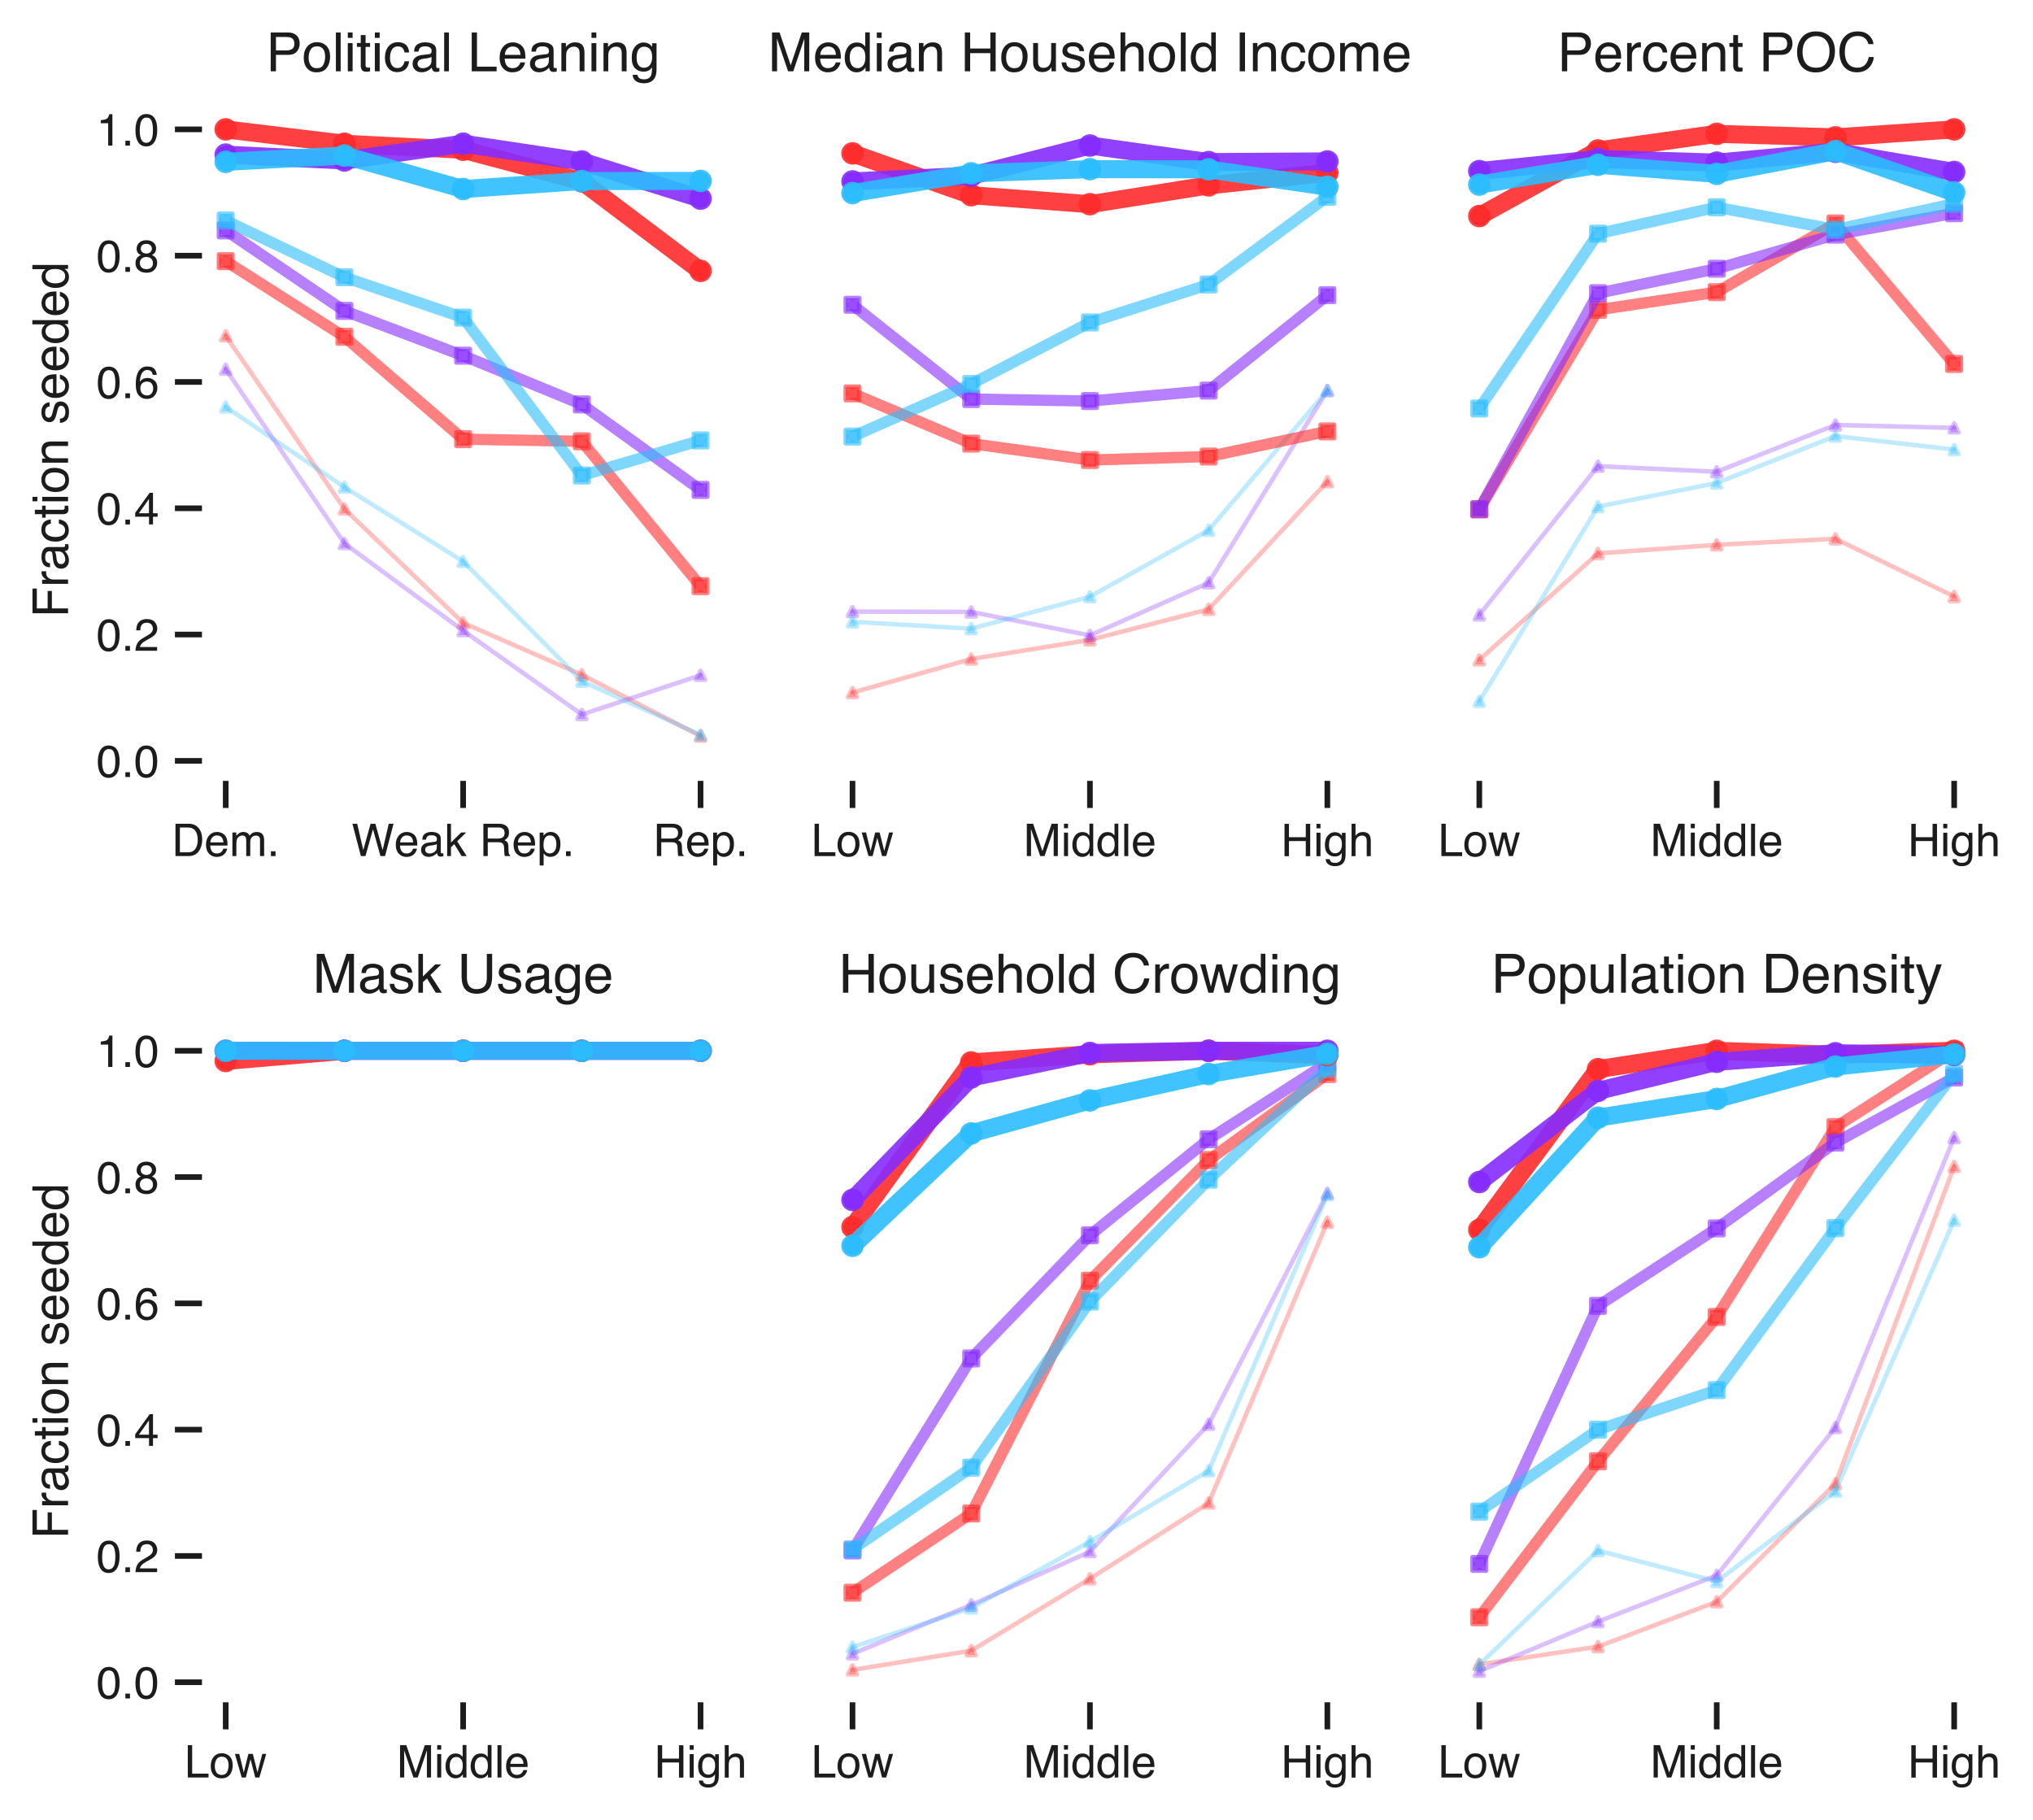<?xml version="1.0" encoding="utf-8" standalone="no"?>
<!DOCTYPE svg PUBLIC "-//W3C//DTD SVG 1.1//EN"
  "http://www.w3.org/Graphics/SVG/1.1/DTD/svg11.dtd">
<!-- Created with matplotlib (https://matplotlib.org/) -->
<svg height="403.545pt" version="1.1" viewBox="0 0 450.775 403.545" width="450.775pt" xmlns="http://www.w3.org/2000/svg" xmlns:xlink="http://www.w3.org/1999/xlink">
 <defs>
  <style type="text/css">
*{stroke-linecap:butt;stroke-linejoin:round;}
  </style>
 </defs>
 <g id="figure_1">
  <g id="patch_1">
   <path d="M 0 403.545 
L 450.775 403.545 
L 450.775 0 
L 0 0 
z
" style="fill:#ffffff;"/>
  </g>
  <g id="axes_1">
   <g id="patch_2">
    <path d="M 44.784 173.139 
L 160.599 173.139 
L 160.599 21.808 
L 44.784 21.808 
z
" style="fill:none;"/>
   </g>
   <g id="line2d_1">
    <path clip-path="url(#p1e710bcd38)" d="M 50.048 74.441 
L 76.37 112.837 
L 102.691 138.111 
L 129.013 149.603 
L 155.335 163.196 
" style="fill:none;stroke:#fe2c2c;stroke-linecap:round;stroke-opacity:0.3;"/>
    <defs>
     <path d="M 0 -1 
L -1 1 
L 1 1 
z
" id="mc5cd29d512" style="stroke:#fe2c2c;stroke-linejoin:miter;stroke-opacity:0.3;"/>
    </defs>
    <g clip-path="url(#p1e710bcd38)">
     <use style="fill:#fe2c2c;fill-opacity:0.3;stroke:#fe2c2c;stroke-linejoin:miter;stroke-opacity:0.3;" x="50.048" xlink:href="#mc5cd29d512" y="74.441"/>
     <use style="fill:#fe2c2c;fill-opacity:0.3;stroke:#fe2c2c;stroke-linejoin:miter;stroke-opacity:0.3;" x="76.37" xlink:href="#mc5cd29d512" y="112.837"/>
     <use style="fill:#fe2c2c;fill-opacity:0.3;stroke:#fe2c2c;stroke-linejoin:miter;stroke-opacity:0.3;" x="102.691" xlink:href="#mc5cd29d512" y="138.111"/>
     <use style="fill:#fe2c2c;fill-opacity:0.3;stroke:#fe2c2c;stroke-linejoin:miter;stroke-opacity:0.3;" x="129.013" xlink:href="#mc5cd29d512" y="149.603"/>
     <use style="fill:#fe2c2c;fill-opacity:0.3;stroke:#fe2c2c;stroke-linejoin:miter;stroke-opacity:0.3;" x="155.335" xlink:href="#mc5cd29d512" y="163.196"/>
    </g>
   </g>
   <g id="line2d_2">
    <path clip-path="url(#p1e710bcd38)" d="M 50.048 81.863 
L 76.37 120.496 
L 102.691 139.827 
L 129.013 158.419 
L 155.335 149.711 
" style="fill:none;stroke:#852cfe;stroke-linecap:round;stroke-opacity:0.3;"/>
    <defs>
     <path d="M 0 -1 
L -1 1 
L 1 1 
z
" id="mf69f77be2d" style="stroke:#852cfe;stroke-linejoin:miter;stroke-opacity:0.3;"/>
    </defs>
    <g clip-path="url(#p1e710bcd38)">
     <use style="fill:#852cfe;fill-opacity:0.3;stroke:#852cfe;stroke-linejoin:miter;stroke-opacity:0.3;" x="50.048" xlink:href="#mf69f77be2d" y="81.863"/>
     <use style="fill:#852cfe;fill-opacity:0.3;stroke:#852cfe;stroke-linejoin:miter;stroke-opacity:0.3;" x="76.37" xlink:href="#mf69f77be2d" y="120.496"/>
     <use style="fill:#852cfe;fill-opacity:0.3;stroke:#852cfe;stroke-linejoin:miter;stroke-opacity:0.3;" x="102.691" xlink:href="#mf69f77be2d" y="139.827"/>
     <use style="fill:#852cfe;fill-opacity:0.3;stroke:#852cfe;stroke-linejoin:miter;stroke-opacity:0.3;" x="129.013" xlink:href="#mf69f77be2d" y="158.419"/>
     <use style="fill:#852cfe;fill-opacity:0.3;stroke:#852cfe;stroke-linejoin:miter;stroke-opacity:0.3;" x="155.335" xlink:href="#mf69f77be2d" y="149.711"/>
    </g>
   </g>
   <g id="line2d_3">
    <path clip-path="url(#p1e710bcd38)" d="M 50.048 90.223 
L 76.37 108.005 
L 102.691 124.482 
L 129.013 151.031 
L 155.335 162.941 
" style="fill:none;stroke:#2cbdfe;stroke-linecap:round;stroke-opacity:0.3;"/>
    <defs>
     <path d="M 0 -1 
L -1 1 
L 1 1 
z
" id="m3ca719fadc" style="stroke:#2cbdfe;stroke-linejoin:miter;stroke-opacity:0.3;"/>
    </defs>
    <g clip-path="url(#p1e710bcd38)">
     <use style="fill:#2cbdfe;fill-opacity:0.3;stroke:#2cbdfe;stroke-linejoin:miter;stroke-opacity:0.3;" x="50.048" xlink:href="#m3ca719fadc" y="90.223"/>
     <use style="fill:#2cbdfe;fill-opacity:0.3;stroke:#2cbdfe;stroke-linejoin:miter;stroke-opacity:0.3;" x="76.37" xlink:href="#m3ca719fadc" y="108.005"/>
     <use style="fill:#2cbdfe;fill-opacity:0.3;stroke:#2cbdfe;stroke-linejoin:miter;stroke-opacity:0.3;" x="102.691" xlink:href="#m3ca719fadc" y="124.482"/>
     <use style="fill:#2cbdfe;fill-opacity:0.3;stroke:#2cbdfe;stroke-linejoin:miter;stroke-opacity:0.3;" x="129.013" xlink:href="#m3ca719fadc" y="151.031"/>
     <use style="fill:#2cbdfe;fill-opacity:0.3;stroke:#2cbdfe;stroke-linejoin:miter;stroke-opacity:0.3;" x="155.335" xlink:href="#m3ca719fadc" y="162.941"/>
    </g>
   </g>
   <g id="line2d_4">
    <path clip-path="url(#p1e710bcd38)" d="M 50.048 57.906 
L 76.37 74.67 
L 102.691 97.37 
L 129.013 97.848 
L 155.335 129.958 
" style="fill:none;stroke:#fe2c2c;stroke-linecap:round;stroke-opacity:0.6;stroke-width:2.5;"/>
    <defs>
     <path d="M -1.5 1.5 
L 1.5 1.5 
L 1.5 -1.5 
L -1.5 -1.5 
z
" id="md723bba524" style="stroke:#fe2c2c;stroke-linejoin:miter;stroke-opacity:0.6;"/>
    </defs>
    <g clip-path="url(#p1e710bcd38)">
     <use style="fill:#fe2c2c;fill-opacity:0.6;stroke:#fe2c2c;stroke-linejoin:miter;stroke-opacity:0.6;" x="50.048" xlink:href="#md723bba524" y="57.906"/>
     <use style="fill:#fe2c2c;fill-opacity:0.6;stroke:#fe2c2c;stroke-linejoin:miter;stroke-opacity:0.6;" x="76.37" xlink:href="#md723bba524" y="74.67"/>
     <use style="fill:#fe2c2c;fill-opacity:0.6;stroke:#fe2c2c;stroke-linejoin:miter;stroke-opacity:0.6;" x="102.691" xlink:href="#md723bba524" y="97.37"/>
     <use style="fill:#fe2c2c;fill-opacity:0.6;stroke:#fe2c2c;stroke-linejoin:miter;stroke-opacity:0.6;" x="129.013" xlink:href="#md723bba524" y="97.848"/>
     <use style="fill:#fe2c2c;fill-opacity:0.6;stroke:#fe2c2c;stroke-linejoin:miter;stroke-opacity:0.6;" x="155.335" xlink:href="#md723bba524" y="129.958"/>
    </g>
   </g>
   <g id="line2d_5">
    <path clip-path="url(#p1e710bcd38)" d="M 50.048 51.088 
L 76.37 68.932 
L 102.691 78.86 
L 129.013 89.668 
L 155.335 108.622 
" style="fill:none;stroke:#852cfe;stroke-linecap:round;stroke-opacity:0.6;stroke-width:2.5;"/>
    <defs>
     <path d="M -1.5 1.5 
L 1.5 1.5 
L 1.5 -1.5 
L -1.5 -1.5 
z
" id="m2f098f0341" style="stroke:#852cfe;stroke-linejoin:miter;stroke-opacity:0.6;"/>
    </defs>
    <g clip-path="url(#p1e710bcd38)">
     <use style="fill:#852cfe;fill-opacity:0.6;stroke:#852cfe;stroke-linejoin:miter;stroke-opacity:0.6;" x="50.048" xlink:href="#m2f098f0341" y="51.088"/>
     <use style="fill:#852cfe;fill-opacity:0.6;stroke:#852cfe;stroke-linejoin:miter;stroke-opacity:0.6;" x="76.37" xlink:href="#m2f098f0341" y="68.932"/>
     <use style="fill:#852cfe;fill-opacity:0.6;stroke:#852cfe;stroke-linejoin:miter;stroke-opacity:0.6;" x="102.691" xlink:href="#m2f098f0341" y="78.86"/>
     <use style="fill:#852cfe;fill-opacity:0.6;stroke:#852cfe;stroke-linejoin:miter;stroke-opacity:0.6;" x="129.013" xlink:href="#m2f098f0341" y="89.668"/>
     <use style="fill:#852cfe;fill-opacity:0.6;stroke:#852cfe;stroke-linejoin:miter;stroke-opacity:0.6;" x="155.335" xlink:href="#m2f098f0341" y="108.622"/>
    </g>
   </g>
   <g id="line2d_6">
    <path clip-path="url(#p1e710bcd38)" d="M 50.048 48.894 
L 76.37 61.474 
L 102.691 70.42 
L 129.013 105.432 
L 155.335 97.646 
" style="fill:none;stroke:#2cbdfe;stroke-linecap:round;stroke-opacity:0.6;stroke-width:2.5;"/>
    <defs>
     <path d="M -1.5 1.5 
L 1.5 1.5 
L 1.5 -1.5 
L -1.5 -1.5 
z
" id="m6e59b5aef6" style="stroke:#2cbdfe;stroke-linejoin:miter;stroke-opacity:0.6;"/>
    </defs>
    <g clip-path="url(#p1e710bcd38)">
     <use style="fill:#2cbdfe;fill-opacity:0.6;stroke:#2cbdfe;stroke-linejoin:miter;stroke-opacity:0.6;" x="50.048" xlink:href="#m6e59b5aef6" y="48.894"/>
     <use style="fill:#2cbdfe;fill-opacity:0.6;stroke:#2cbdfe;stroke-linejoin:miter;stroke-opacity:0.6;" x="76.37" xlink:href="#m6e59b5aef6" y="61.474"/>
     <use style="fill:#2cbdfe;fill-opacity:0.6;stroke:#2cbdfe;stroke-linejoin:miter;stroke-opacity:0.6;" x="102.691" xlink:href="#m6e59b5aef6" y="70.42"/>
     <use style="fill:#2cbdfe;fill-opacity:0.6;stroke:#2cbdfe;stroke-linejoin:miter;stroke-opacity:0.6;" x="129.013" xlink:href="#m6e59b5aef6" y="105.432"/>
     <use style="fill:#2cbdfe;fill-opacity:0.6;stroke:#2cbdfe;stroke-linejoin:miter;stroke-opacity:0.6;" x="155.335" xlink:href="#m6e59b5aef6" y="97.646"/>
    </g>
   </g>
   <g id="line2d_7">
    <path clip-path="url(#p1e710bcd38)" d="M 50.048 28.687 
L 76.37 31.869 
L 102.691 33.203 
L 129.013 40.21 
L 155.335 60.058 
" style="fill:none;stroke:#fe2c2c;stroke-linecap:round;stroke-opacity:0.9;stroke-width:4;"/>
    <defs>
     <path d="M 0 2 
C 0.53 2 1.039 1.789 1.414 1.414 
C 1.789 1.039 2 0.53 2 0 
C 2 -0.53 1.789 -1.039 1.414 -1.414 
C 1.039 -1.789 0.53 -2 0 -2 
C -0.53 -2 -1.039 -1.789 -1.414 -1.414 
C -1.789 -1.039 -2 -0.53 -2 0 
C -2 0.53 -1.789 1.039 -1.414 1.414 
C -1.039 1.789 -0.53 2 0 2 
z
" id="mf95a167854" style="stroke:#fe2c2c;stroke-opacity:0.9;"/>
    </defs>
    <g clip-path="url(#p1e710bcd38)">
     <use style="fill:#fe2c2c;fill-opacity:0.9;stroke:#fe2c2c;stroke-opacity:0.9;" x="50.048" xlink:href="#mf95a167854" y="28.687"/>
     <use style="fill:#fe2c2c;fill-opacity:0.9;stroke:#fe2c2c;stroke-opacity:0.9;" x="76.37" xlink:href="#mf95a167854" y="31.869"/>
     <use style="fill:#fe2c2c;fill-opacity:0.9;stroke:#fe2c2c;stroke-opacity:0.9;" x="102.691" xlink:href="#mf95a167854" y="33.203"/>
     <use style="fill:#fe2c2c;fill-opacity:0.9;stroke:#fe2c2c;stroke-opacity:0.9;" x="129.013" xlink:href="#mf95a167854" y="40.21"/>
     <use style="fill:#fe2c2c;fill-opacity:0.9;stroke:#fe2c2c;stroke-opacity:0.9;" x="155.335" xlink:href="#mf95a167854" y="60.058"/>
    </g>
   </g>
   <g id="line2d_8">
    <path clip-path="url(#p1e710bcd38)" d="M 50.048 34.287 
L 76.37 35.581 
L 102.691 31.857 
L 129.013 35.797 
L 155.335 44.048 
" style="fill:none;stroke:#852cfe;stroke-linecap:round;stroke-opacity:0.9;stroke-width:4;"/>
    <defs>
     <path d="M 0 2 
C 0.53 2 1.039 1.789 1.414 1.414 
C 1.789 1.039 2 0.53 2 0 
C 2 -0.53 1.789 -1.039 1.414 -1.414 
C 1.039 -1.789 0.53 -2 0 -2 
C -0.53 -2 -1.039 -1.789 -1.414 -1.414 
C -1.789 -1.039 -2 -0.53 -2 0 
C -2 0.53 -1.789 1.039 -1.414 1.414 
C -1.039 1.789 -0.53 2 0 2 
z
" id="ma93a555464" style="stroke:#852cfe;stroke-opacity:0.9;"/>
    </defs>
    <g clip-path="url(#p1e710bcd38)">
     <use style="fill:#852cfe;fill-opacity:0.9;stroke:#852cfe;stroke-opacity:0.9;" x="50.048" xlink:href="#ma93a555464" y="34.287"/>
     <use style="fill:#852cfe;fill-opacity:0.9;stroke:#852cfe;stroke-opacity:0.9;" x="76.37" xlink:href="#ma93a555464" y="35.581"/>
     <use style="fill:#852cfe;fill-opacity:0.9;stroke:#852cfe;stroke-opacity:0.9;" x="102.691" xlink:href="#ma93a555464" y="31.857"/>
     <use style="fill:#852cfe;fill-opacity:0.9;stroke:#852cfe;stroke-opacity:0.9;" x="129.013" xlink:href="#ma93a555464" y="35.797"/>
     <use style="fill:#852cfe;fill-opacity:0.9;stroke:#852cfe;stroke-opacity:0.9;" x="155.335" xlink:href="#ma93a555464" y="44.048"/>
    </g>
   </g>
   <g id="line2d_9">
    <path clip-path="url(#p1e710bcd38)" d="M 50.048 35.883 
L 76.37 34.486 
L 102.691 41.916 
L 129.013 40.142 
L 155.335 40.116 
" style="fill:none;stroke:#2cbdfe;stroke-linecap:round;stroke-opacity:0.9;stroke-width:4;"/>
    <defs>
     <path d="M 0 2 
C 0.53 2 1.039 1.789 1.414 1.414 
C 1.789 1.039 2 0.53 2 0 
C 2 -0.53 1.789 -1.039 1.414 -1.414 
C 1.039 -1.789 0.53 -2 0 -2 
C -0.53 -2 -1.039 -1.789 -1.414 -1.414 
C -1.789 -1.039 -2 -0.53 -2 0 
C -2 0.53 -1.789 1.039 -1.414 1.414 
C -1.039 1.789 -0.53 2 0 2 
z
" id="m0a6a7868a9" style="stroke:#2cbdfe;stroke-opacity:0.9;"/>
    </defs>
    <g clip-path="url(#p1e710bcd38)">
     <use style="fill:#2cbdfe;fill-opacity:0.9;stroke:#2cbdfe;stroke-opacity:0.9;" x="50.048" xlink:href="#m0a6a7868a9" y="35.883"/>
     <use style="fill:#2cbdfe;fill-opacity:0.9;stroke:#2cbdfe;stroke-opacity:0.9;" x="76.37" xlink:href="#m0a6a7868a9" y="34.486"/>
     <use style="fill:#2cbdfe;fill-opacity:0.9;stroke:#2cbdfe;stroke-opacity:0.9;" x="102.691" xlink:href="#m0a6a7868a9" y="41.916"/>
     <use style="fill:#2cbdfe;fill-opacity:0.9;stroke:#2cbdfe;stroke-opacity:0.9;" x="129.013" xlink:href="#m0a6a7868a9" y="40.142"/>
     <use style="fill:#2cbdfe;fill-opacity:0.9;stroke:#2cbdfe;stroke-opacity:0.9;" x="155.335" xlink:href="#m0a6a7868a9" y="40.116"/>
    </g>
   </g>
   <g id="matplotlib.axis_1">
    <g id="xtick_1">
     <g id="line2d_10">
      <defs>
       <path d="M 0 0 
L 0 6 
" id="m6c553c0413" style="stroke:#1d1c1c;stroke-width:1.25;"/>
      </defs>
      <g>
       <use style="fill:#1d1c1c;stroke:#1d1c1c;stroke-width:1.25;" x="50.048" xlink:href="#m6c553c0413" y="173.139"/>
      </g>
     </g>
     <g id="text_1">
      <!-- Dem. -->
      <defs>
       <path d="M 35.156 8.297 
Q 40.094 8.297 43.266 9.328 
Q 48.922 11.234 52.547 16.656 
Q 55.422 21 56.688 27.781 
Q 57.422 31.844 57.422 35.297 
Q 57.422 48.641 52.125 56 
Q 46.828 63.375 35.062 63.375 
L 17.828 63.375 
L 17.828 8.297 
z
M 8.062 71.734 
L 37.109 71.734 
Q 51.906 71.734 60.062 61.234 
Q 67.328 51.766 67.328 36.969 
Q 67.328 25.531 63.031 16.312 
Q 55.469 0 37.016 0 
L 8.062 0 
z
" id="Helvetica-68"/>
       <path d="M 28.219 53.469 
Q 33.797 53.469 39.016 50.859 
Q 44.234 48.25 46.969 44.094 
Q 49.609 40.141 50.484 34.859 
Q 51.266 31.25 51.266 23.344 
L 12.938 23.344 
Q 13.188 15.375 16.703 10.562 
Q 20.219 5.766 27.594 5.766 
Q 34.469 5.766 38.578 10.297 
Q 40.922 12.938 41.891 16.406 
L 50.531 16.406 
Q 50.203 13.531 48.266 9.984 
Q 46.344 6.453 43.953 4.203 
Q 39.938 0.297 34.031 -1.078 
Q 30.859 -1.859 26.859 -1.859 
Q 17.094 -1.859 10.297 5.25 
Q 3.516 12.359 3.516 25.141 
Q 3.516 37.75 10.344 45.609 
Q 17.188 53.469 28.219 53.469 
z
M 42.234 30.328 
Q 41.703 36.031 39.75 39.453 
Q 36.141 45.797 27.688 45.797 
Q 21.625 45.797 17.516 41.422 
Q 13.422 37.062 13.188 30.328 
z
M 27.391 53.562 
z
" id="Helvetica-101"/>
       <path d="M 6.453 52.297 
L 15.141 52.297 
L 15.141 44.875 
Q 18.266 48.734 20.797 50.484 
Q 25.141 53.469 30.672 53.469 
Q 36.922 53.469 40.719 50.391 
Q 42.875 48.641 44.625 45.219 
Q 47.562 49.422 51.516 51.438 
Q 55.469 53.469 60.406 53.469 
Q 70.953 53.469 74.75 45.844 
Q 76.812 41.75 76.812 34.812 
L 76.812 0 
L 67.672 0 
L 67.672 36.328 
Q 67.672 41.547 65.062 43.5 
Q 62.453 45.453 58.688 45.453 
Q 53.516 45.453 49.781 41.984 
Q 46.047 38.531 46.047 30.422 
L 46.047 0 
L 37.109 0 
L 37.109 34.125 
Q 37.109 39.453 35.844 41.891 
Q 33.844 45.562 28.375 45.562 
Q 23.391 45.562 19.312 41.703 
Q 15.234 37.844 15.234 27.734 
L 15.234 0 
L 6.453 0 
z
" id="Helvetica-109"/>
       <path d="M 8.547 10.641 
L 18.75 10.641 
L 18.75 0 
L 8.547 0 
z
" id="Helvetica-46"/>
      </defs>
      <g style="fill:#1d1c1c;" transform="translate(38.103 189.812)scale(0.1 -0.1)">
       <use xlink:href="#Helvetica-68"/>
       <use x="72.217" xlink:href="#Helvetica-101"/>
       <use x="127.832" xlink:href="#Helvetica-109"/>
       <use x="211.133" xlink:href="#Helvetica-46"/>
      </g>
     </g>
    </g>
    <g id="xtick_2">
     <g id="line2d_11">
      <g>
       <use style="fill:#1d1c1c;stroke:#1d1c1c;stroke-width:1.25;" x="102.691" xlink:href="#m6c553c0413" y="173.139"/>
      </g>
     </g>
     <g id="text_2">
      <!-- Weak Rep. -->
      <defs>
       <path d="M 12.359 71.734 
L 25.875 13.375 
L 42.094 71.734 
L 52.641 71.734 
L 68.844 13.375 
L 82.375 71.734 
L 93.016 71.734 
L 74.172 0 
L 63.969 0 
L 47.406 59.469 
L 30.766 0 
L 20.562 0 
L 1.812 71.734 
z
" id="Helvetica-87"/>
       <path d="M 13.188 13.922 
Q 13.188 10.109 15.969 7.906 
Q 18.75 5.719 22.562 5.719 
Q 27.203 5.719 31.547 7.859 
Q 38.875 11.422 38.875 19.531 
L 38.875 26.609 
Q 37.25 25.594 34.703 24.906 
Q 32.172 24.219 29.734 23.922 
L 24.422 23.25 
Q 19.625 22.609 17.234 21.234 
Q 13.188 18.953 13.188 13.922 
z
M 34.469 31.688 
Q 37.5 32.078 38.531 34.234 
Q 39.109 35.406 39.109 37.594 
Q 39.109 42.094 35.906 44.109 
Q 32.719 46.141 26.766 46.141 
Q 19.875 46.141 17 42.438 
Q 15.375 40.375 14.891 36.328 
L 6.688 36.328 
Q 6.938 46 12.969 49.781 
Q 19 53.562 26.953 53.562 
Q 36.188 53.562 41.938 50.047 
Q 47.656 46.531 47.656 39.109 
L 47.656 8.984 
Q 47.656 7.625 48.219 6.781 
Q 48.781 5.953 50.594 5.953 
Q 51.172 5.953 51.906 6.031 
Q 52.641 6.109 53.469 6.25 
L 53.469 -0.25 
Q 51.422 -0.828 50.344 -0.969 
Q 49.266 -1.125 47.406 -1.125 
Q 42.875 -1.125 40.828 2.094 
Q 39.75 3.812 39.312 6.938 
Q 36.625 3.422 31.594 0.828 
Q 26.562 -1.766 20.516 -1.766 
Q 13.234 -1.766 8.609 2.656 
Q 4 7.078 4 13.719 
Q 4 21 8.547 25 
Q 13.094 29 20.453 29.938 
z
M 27.203 53.562 
z
" id="Helvetica-97"/>
       <path d="M 6.25 71.734 
L 14.703 71.734 
L 14.703 30.078 
L 37.25 52.297 
L 48.484 52.297 
L 28.469 32.719 
L 49.609 0 
L 38.375 0 
L 22.078 26.375 
L 14.703 19.625 
L 14.703 0 
L 6.25 0 
z
" id="Helvetica-107"/>
       <path id="Helvetica-32"/>
       <path d="M 40.969 38.875 
Q 47.797 38.875 51.781 41.609 
Q 55.766 44.344 55.766 51.469 
Q 55.766 59.125 50.203 61.922 
Q 47.219 63.375 42.234 63.375 
L 18.5 63.375 
L 18.5 38.875 
z
M 8.797 71.734 
L 42 71.734 
Q 50.203 71.734 55.516 69.344 
Q 65.625 64.75 65.625 52.391 
Q 65.625 45.953 62.953 41.844 
Q 60.297 37.75 55.516 35.25 
Q 59.719 33.547 61.844 30.766 
Q 63.969 27.984 64.203 21.734 
L 64.547 12.109 
Q 64.703 8.016 65.234 6 
Q 66.109 2.594 68.359 1.609 
L 68.359 0 
L 56.453 0 
Q 55.953 0.922 55.656 2.391 
Q 55.375 3.859 55.172 8.062 
L 54.594 20.016 
Q 54.25 27.047 49.359 29.438 
Q 46.578 30.766 40.625 30.766 
L 18.5 30.766 
L 18.5 0 
L 8.797 0 
z
" id="Helvetica-82"/>
       <path d="M 28.516 5.906 
Q 34.672 5.906 38.75 11.062 
Q 42.828 16.219 42.828 26.469 
Q 42.828 32.719 41.016 37.203 
Q 37.594 45.844 28.516 45.844 
Q 19.391 45.844 16.016 36.719 
Q 14.203 31.844 14.203 24.312 
Q 14.203 18.266 16.016 14.016 
Q 19.438 5.906 28.516 5.906 
z
M 5.766 52.047 
L 14.312 52.047 
L 14.312 45.125 
Q 16.938 48.688 20.062 50.641 
Q 24.516 53.562 30.516 53.562 
Q 39.406 53.562 45.609 46.75 
Q 51.812 39.938 51.812 27.297 
Q 51.812 10.203 42.875 2.875 
Q 37.203 -1.766 29.688 -1.766 
Q 23.781 -1.766 19.781 0.828 
Q 17.438 2.297 14.547 5.859 
L 14.547 -20.844 
L 5.766 -20.844 
z
" id="Helvetica-112"/>
      </defs>
      <g style="fill:#1d1c1c;" transform="translate(77.961 189.812)scale(0.1 -0.1)">
       <use xlink:href="#Helvetica-87"/>
       <use x="94.385" xlink:href="#Helvetica-101"/>
       <use x="150" xlink:href="#Helvetica-97"/>
       <use x="205.615" xlink:href="#Helvetica-107"/>
       <use x="255.615" xlink:href="#Helvetica-32"/>
       <use x="283.398" xlink:href="#Helvetica-82"/>
       <use x="355.615" xlink:href="#Helvetica-101"/>
       <use x="411.23" xlink:href="#Helvetica-112"/>
       <use x="466.846" xlink:href="#Helvetica-46"/>
      </g>
     </g>
    </g>
    <g id="xtick_3">
     <g id="line2d_12">
      <g>
       <use style="fill:#1d1c1c;stroke:#1d1c1c;stroke-width:1.25;" x="155.335" xlink:href="#m6c553c0413" y="173.139"/>
      </g>
     </g>
     <g id="text_3">
      <!-- Rep. -->
      <g style="fill:#1d1c1c;" transform="translate(144.774 189.812)scale(0.1 -0.1)">
       <use xlink:href="#Helvetica-82"/>
       <use x="72.217" xlink:href="#Helvetica-101"/>
       <use x="127.832" xlink:href="#Helvetica-112"/>
       <use x="183.447" xlink:href="#Helvetica-46"/>
      </g>
     </g>
    </g>
   </g>
   <g id="matplotlib.axis_2">
    <g id="ytick_1">
     <g id="line2d_13">
      <defs>
       <path d="M 0 0 
L -6 0 
" id="m2244e28ee7" style="stroke:#1d1c1c;stroke-width:1.25;"/>
      </defs>
      <g>
       <use style="fill:#1d1c1c;stroke:#1d1c1c;stroke-width:1.25;" x="44.784" xlink:href="#m2244e28ee7" y="168.695"/>
      </g>
     </g>
     <g id="text_4">
      <!-- 0.0 -->
      <defs>
       <path d="M 27.047 69.922 
Q 40.625 69.922 46.688 58.734 
Q 51.375 50.094 51.375 35.062 
Q 51.375 20.797 47.125 11.469 
Q 40.969 -1.906 27 -1.906 
Q 14.406 -1.906 8.25 9.031 
Q 3.125 18.172 3.125 33.547 
Q 3.125 45.453 6.203 54 
Q 11.969 69.922 27.047 69.922 
z
M 26.953 6.109 
Q 33.797 6.109 37.844 12.156 
Q 41.891 18.219 41.891 34.719 
Q 41.891 46.625 38.953 54.312 
Q 36.031 62.016 27.594 62.016 
Q 19.828 62.016 16.234 54.703 
Q 12.641 47.406 12.641 33.203 
Q 12.641 22.516 14.938 16.016 
Q 18.453 6.109 26.953 6.109 
z
" id="Helvetica-48"/>
      </defs>
      <g style="fill:#1d1c1c;" transform="translate(21.384 172.282)scale(0.1 -0.1)">
       <use xlink:href="#Helvetica-48"/>
       <use x="55.615" xlink:href="#Helvetica-46"/>
       <use x="83.398" xlink:href="#Helvetica-48"/>
      </g>
     </g>
    </g>
    <g id="ytick_2">
     <g id="line2d_14">
      <g>
       <use style="fill:#1d1c1c;stroke:#1d1c1c;stroke-width:1.25;" x="44.784" xlink:href="#m2244e28ee7" y="140.694"/>
      </g>
     </g>
     <g id="text_5">
      <!-- 0.2 -->
      <defs>
       <path d="M 3.125 0 
Q 3.609 9.031 6.859 15.719 
Q 10.109 22.406 19.531 27.875 
L 28.906 33.297 
Q 35.203 36.969 37.75 39.547 
Q 41.75 43.609 41.75 48.828 
Q 41.75 54.938 38.078 58.516 
Q 34.422 62.109 28.328 62.109 
Q 19.281 62.109 15.828 55.281 
Q 13.969 51.609 13.766 45.125 
L 4.828 45.125 
Q 4.984 54.25 8.203 60.016 
Q 13.922 70.172 28.375 70.172 
Q 40.375 70.172 45.922 63.672 
Q 51.469 57.172 51.469 49.219 
Q 51.469 40.828 45.562 34.859 
Q 42.141 31.391 33.297 26.469 
L 26.609 22.75 
Q 21.828 20.125 19.094 17.719 
Q 14.203 13.484 12.938 8.297 
L 51.125 8.297 
L 51.125 0 
L 3.125 0 
z
" id="Helvetica-50"/>
      </defs>
      <g style="fill:#1d1c1c;" transform="translate(21.384 144.28)scale(0.1 -0.1)">
       <use xlink:href="#Helvetica-48"/>
       <use x="55.615" xlink:href="#Helvetica-46"/>
       <use x="83.398" xlink:href="#Helvetica-50"/>
      </g>
     </g>
    </g>
    <g id="ytick_3">
     <g id="line2d_15">
      <g>
       <use style="fill:#1d1c1c;stroke:#1d1c1c;stroke-width:1.25;" x="44.784" xlink:href="#m2244e28ee7" y="112.692"/>
      </g>
     </g>
     <g id="text_6">
      <!-- 0.4 -->
      <defs>
       <path d="M 33.062 24.75 
L 33.062 56.453 
L 10.641 24.75 
z
M 33.203 0 
L 33.203 17.094 
L 2.547 17.094 
L 2.547 25.688 
L 34.578 70.125 
L 42 70.125 
L 42 24.75 
L 52.297 24.75 
L 52.297 17.094 
L 42 17.094 
L 42 0 
z
" id="Helvetica-52"/>
      </defs>
      <g style="fill:#1d1c1c;" transform="translate(21.384 116.279)scale(0.1 -0.1)">
       <use xlink:href="#Helvetica-48"/>
       <use x="55.615" xlink:href="#Helvetica-46"/>
       <use x="83.398" xlink:href="#Helvetica-52"/>
      </g>
     </g>
    </g>
    <g id="ytick_4">
     <g id="line2d_16">
      <g>
       <use style="fill:#1d1c1c;stroke:#1d1c1c;stroke-width:1.25;" x="44.784" xlink:href="#m2244e28ee7" y="84.69"/>
      </g>
     </g>
     <g id="text_7">
      <!-- 0.6 -->
      <defs>
       <path d="M 29.25 70.219 
Q 40.969 70.219 45.578 64.141 
Q 50.203 58.062 50.203 51.609 
L 41.5 51.609 
Q 40.719 55.766 39.016 58.109 
Q 35.844 62.5 29.391 62.5 
Q 22.016 62.5 17.672 55.688 
Q 13.328 48.875 12.844 36.188 
Q 15.875 40.625 20.453 42.828 
Q 24.656 44.781 29.828 44.781 
Q 38.625 44.781 45.156 39.156 
Q 51.703 33.547 51.703 22.406 
Q 51.703 12.891 45.5 5.531 
Q 39.312 -1.812 27.828 -1.812 
Q 18.016 -1.812 10.891 5.641 
Q 3.766 13.094 3.766 30.719 
Q 3.766 43.75 6.938 52.828 
Q 13.031 70.219 29.25 70.219 
z
M 28.609 6 
Q 35.547 6 38.984 10.656 
Q 42.438 15.328 42.438 21.688 
Q 42.438 27.047 39.359 31.906 
Q 36.281 36.766 28.172 36.766 
Q 22.516 36.766 18.234 33 
Q 13.969 29.25 13.969 21.688 
Q 13.969 15.047 17.844 10.516 
Q 21.734 6 28.609 6 
z
" id="Helvetica-54"/>
      </defs>
      <g style="fill:#1d1c1c;" transform="translate(21.384 88.277)scale(0.1 -0.1)">
       <use xlink:href="#Helvetica-48"/>
       <use x="55.615" xlink:href="#Helvetica-46"/>
       <use x="83.398" xlink:href="#Helvetica-54"/>
      </g>
     </g>
    </g>
    <g id="ytick_5">
     <g id="line2d_17">
      <g>
       <use style="fill:#1d1c1c;stroke:#1d1c1c;stroke-width:1.25;" x="44.784" xlink:href="#m2244e28ee7" y="56.688"/>
      </g>
     </g>
     <g id="text_8">
      <!-- 0.8 -->
      <defs>
       <path d="M 27.203 40.625 
Q 33.016 40.625 36.281 43.875 
Q 39.547 47.125 39.547 51.609 
Q 39.547 55.516 36.422 58.781 
Q 33.297 62.062 26.906 62.062 
Q 20.562 62.062 17.719 58.781 
Q 14.891 55.516 14.891 51.125 
Q 14.891 46.188 18.547 43.406 
Q 22.219 40.625 27.203 40.625 
z
M 27.734 6 
Q 33.844 6 37.859 9.297 
Q 41.891 12.594 41.891 19.141 
Q 41.891 25.922 37.734 29.438 
Q 33.594 32.953 27.094 32.953 
Q 20.797 32.953 16.812 29.359 
Q 12.844 25.781 12.844 19.438 
Q 12.844 13.969 16.484 9.984 
Q 20.125 6 27.734 6 
z
M 15.234 37.25 
Q 11.578 38.812 9.516 40.922 
Q 5.672 44.828 5.672 51.078 
Q 5.672 58.891 11.328 64.5 
Q 17 70.125 27.391 70.125 
Q 37.453 70.125 43.156 64.812 
Q 48.875 59.516 48.875 52.438 
Q 48.875 45.906 45.562 41.844 
Q 43.703 39.547 39.797 37.359 
Q 44.141 35.359 46.625 32.766 
Q 51.266 27.875 51.266 20.062 
Q 51.266 10.844 45.062 4.422 
Q 38.875 -2 27.547 -2 
Q 17.328 -2 10.266 3.531 
Q 3.219 9.078 3.219 19.625 
Q 3.219 25.828 6.25 30.344 
Q 9.281 34.859 15.234 37.25 
z
" id="Helvetica-56"/>
      </defs>
      <g style="fill:#1d1c1c;" transform="translate(21.384 60.275)scale(0.1 -0.1)">
       <use xlink:href="#Helvetica-48"/>
       <use x="55.615" xlink:href="#Helvetica-46"/>
       <use x="83.398" xlink:href="#Helvetica-56"/>
      </g>
     </g>
    </g>
    <g id="ytick_6">
     <g id="line2d_18">
      <g>
       <use style="fill:#1d1c1c;stroke:#1d1c1c;stroke-width:1.25;" x="44.784" xlink:href="#m2244e28ee7" y="28.687"/>
      </g>
     </g>
     <g id="text_9">
      <!-- 1.0 -->
      <defs>
       <path d="M 9.578 49.516 
L 9.578 56.25 
Q 19.094 57.172 22.844 59.344 
Q 26.609 61.531 28.469 69.625 
L 35.406 69.625 
L 35.406 0 
L 26.031 0 
L 26.031 49.516 
z
" id="Helvetica-49"/>
      </defs>
      <g style="fill:#1d1c1c;" transform="translate(21.384 32.274)scale(0.1 -0.1)">
       <use xlink:href="#Helvetica-49"/>
       <use x="55.615" xlink:href="#Helvetica-46"/>
       <use x="83.398" xlink:href="#Helvetica-48"/>
      </g>
     </g>
    </g>
    <g id="text_10">
     <!-- Fraction seeded -->
     <defs>
      <path d="M 8.547 71.734 
L 58.297 71.734 
L 58.297 62.938 
L 18.266 62.938 
L 18.266 41.156 
L 53.469 41.156 
L 53.469 32.625 
L 18.266 32.625 
L 18.266 0 
L 8.547 0 
z
" id="Helvetica-70"/>
      <path d="M 6.688 52.297 
L 15.047 52.297 
L 15.047 43.266 
Q 16.062 45.906 20.062 49.688 
Q 24.078 53.469 29.297 53.469 
Q 29.547 53.469 30.125 53.422 
Q 30.719 53.375 32.125 53.219 
L 32.125 43.953 
Q 31.344 44.094 30.688 44.141 
Q 30.031 44.188 29.25 44.188 
Q 22.609 44.188 19.047 39.906 
Q 15.484 35.641 15.484 30.078 
L 15.484 0 
L 6.688 0 
z
" id="Helvetica-114"/>
      <path d="M 26.609 53.812 
Q 35.453 53.812 40.984 49.516 
Q 46.531 45.219 47.656 34.719 
L 39.109 34.719 
Q 38.328 39.547 35.547 42.75 
Q 32.766 45.953 26.609 45.953 
Q 18.219 45.953 14.594 37.75 
Q 12.25 32.422 12.25 24.609 
Q 12.25 16.75 15.562 11.375 
Q 18.891 6 26.031 6 
Q 31.5 6 34.688 9.344 
Q 37.891 12.703 39.109 18.5 
L 47.656 18.5 
Q 46.188 8.109 40.328 3.297 
Q 34.469 -1.516 25.344 -1.516 
Q 15.094 -1.516 8.984 5.984 
Q 2.875 13.484 2.875 24.703 
Q 2.875 38.484 9.562 46.141 
Q 16.266 53.812 26.609 53.812 
z
M 25.25 53.562 
z
" id="Helvetica-99"/>
      <path d="M 8.203 66.891 
L 17.094 66.891 
L 17.094 52.297 
L 25.438 52.297 
L 25.438 45.125 
L 17.094 45.125 
L 17.094 10.984 
Q 17.094 8.25 18.953 7.328 
Q 19.969 6.781 22.359 6.781 
Q 23 6.781 23.734 6.812 
Q 24.469 6.844 25.438 6.938 
L 25.438 0 
Q 23.922 -0.438 22.281 -0.625 
Q 20.656 -0.828 18.75 -0.828 
Q 12.594 -0.828 10.391 2.312 
Q 8.203 5.469 8.203 10.5 
L 8.203 45.125 
L 1.125 45.125 
L 1.125 52.297 
L 8.203 52.297 
z
" id="Helvetica-116"/>
      <path d="M 6.453 52.047 
L 15.375 52.047 
L 15.375 0 
L 6.453 0 
z
M 6.453 71.734 
L 15.375 71.734 
L 15.375 61.766 
L 6.453 61.766 
z
" id="Helvetica-105"/>
      <path d="M 27.203 5.672 
Q 35.938 5.672 39.188 12.281 
Q 42.438 18.891 42.438 27 
Q 42.438 34.328 40.094 38.922 
Q 36.375 46.141 27.297 46.141 
Q 19.234 46.141 15.578 39.984 
Q 11.922 33.844 11.922 25.141 
Q 11.922 16.797 15.578 11.234 
Q 19.234 5.672 27.203 5.672 
z
M 27.547 53.812 
Q 37.641 53.812 44.625 47.062 
Q 51.609 40.328 51.609 27.25 
Q 51.609 14.594 45.453 6.344 
Q 39.312 -1.906 26.375 -1.906 
Q 15.578 -1.906 9.219 5.391 
Q 2.875 12.703 2.875 25 
Q 2.875 38.188 9.562 46 
Q 16.266 53.812 27.547 53.812 
z
M 27.25 53.562 
z
" id="Helvetica-111"/>
      <path d="M 6.453 52.297 
L 14.797 52.297 
L 14.797 44.875 
Q 18.5 49.469 22.656 51.469 
Q 26.812 53.469 31.891 53.469 
Q 43.016 53.469 46.922 45.703 
Q 49.078 41.453 49.078 33.547 
L 49.078 0 
L 40.141 0 
L 40.141 32.953 
Q 40.141 37.75 38.719 40.672 
Q 36.375 45.562 30.219 45.562 
Q 27.094 45.562 25.094 44.922 
Q 21.484 43.844 18.75 40.625 
Q 16.547 38.031 15.891 35.266 
Q 15.234 32.516 15.234 27.391 
L 15.234 0 
L 6.453 0 
z
M 27.094 53.562 
z
" id="Helvetica-110"/>
      <path d="M 11.672 16.406 
Q 12.062 12.016 13.875 9.672 
Q 17.188 5.422 25.391 5.422 
Q 30.281 5.422 33.984 7.547 
Q 37.703 9.672 37.703 14.109 
Q 37.703 17.484 34.719 19.234 
Q 32.812 20.312 27.203 21.734 
L 20.219 23.484 
Q 13.531 25.141 10.359 27.203 
Q 4.688 30.766 4.688 37.062 
Q 4.688 44.484 10.031 49.062 
Q 15.375 53.656 24.422 53.656 
Q 36.234 53.656 41.453 46.734 
Q 44.734 42.328 44.625 37.25 
L 36.328 37.25 
Q 36.078 40.234 34.234 42.672 
Q 31.203 46.141 23.734 46.141 
Q 18.75 46.141 16.188 44.234 
Q 13.625 42.328 13.625 39.203 
Q 13.625 35.797 17 33.734 
Q 18.953 32.516 22.75 31.594 
L 28.562 30.172 
Q 38.031 27.875 41.266 25.734 
Q 46.391 22.359 46.391 15.141 
Q 46.391 8.156 41.094 3.078 
Q 35.797 -2 24.953 -2 
Q 13.281 -2 8.422 3.297 
Q 3.562 8.594 3.219 16.406 
z
M 24.656 53.562 
z
" id="Helvetica-115"/>
      <path d="M 12.016 25.531 
Q 12.016 17.141 15.578 11.469 
Q 19.141 5.812 27 5.812 
Q 33.109 5.812 37.031 11.062 
Q 40.969 16.312 40.969 26.125 
Q 40.969 36.031 36.906 40.797 
Q 32.859 45.562 26.906 45.562 
Q 20.266 45.562 16.141 40.484 
Q 12.016 35.406 12.016 25.531 
z
M 25.25 53.219 
Q 31.25 53.219 35.297 50.688 
Q 37.641 49.219 40.625 45.562 
L 40.625 71.969 
L 49.078 71.969 
L 49.078 0 
L 41.156 0 
L 41.156 7.281 
Q 38.094 2.438 33.891 0.281 
Q 29.688 -1.859 24.266 -1.859 
Q 15.531 -1.859 9.125 5.484 
Q 2.734 12.844 2.734 25.047 
Q 2.734 36.469 8.562 44.844 
Q 14.406 53.219 25.25 53.219 
z
" id="Helvetica-100"/>
     </defs>
     <g style="fill:#1d1c1c;" transform="translate(15.091 136.91)rotate(-90)scale(0.11 -0.11)">
      <use xlink:href="#Helvetica-70"/>
      <use x="61.084" xlink:href="#Helvetica-114"/>
      <use x="94.385" xlink:href="#Helvetica-97"/>
      <use x="150" xlink:href="#Helvetica-99"/>
      <use x="200" xlink:href="#Helvetica-116"/>
      <use x="227.783" xlink:href="#Helvetica-105"/>
      <use x="250" xlink:href="#Helvetica-111"/>
      <use x="305.615" xlink:href="#Helvetica-110"/>
      <use x="361.23" xlink:href="#Helvetica-32"/>
      <use x="389.014" xlink:href="#Helvetica-115"/>
      <use x="439.014" xlink:href="#Helvetica-101"/>
      <use x="494.629" xlink:href="#Helvetica-101"/>
      <use x="550.244" xlink:href="#Helvetica-100"/>
      <use x="605.859" xlink:href="#Helvetica-101"/>
      <use x="661.475" xlink:href="#Helvetica-100"/>
     </g>
    </g>
   </g>
   <g id="text_11">
    <!-- Political Leaning -->
    <defs>
     <path d="M 8.547 71.734 
L 40.828 71.734 
Q 50.391 71.734 56.25 66.328 
Q 62.109 60.938 62.109 51.172 
Q 62.109 42.781 56.875 36.547 
Q 51.656 30.328 40.828 30.328 
L 18.266 30.328 
L 18.266 0 
L 8.547 0 
z
M 52.297 51.125 
Q 52.297 59.031 46.438 61.859 
Q 43.219 63.375 37.594 63.375 
L 18.266 63.375 
L 18.266 38.531 
L 37.594 38.531 
Q 44.141 38.531 48.219 41.312 
Q 52.297 44.094 52.297 51.125 
z
" id="Helvetica-80"/>
     <path d="M 6.688 71.734 
L 15.484 71.734 
L 15.484 0 
L 6.688 0 
z
" id="Helvetica-108"/>
     <path d="M 7.625 71.734 
L 17.328 71.734 
L 17.328 8.547 
L 53.656 8.547 
L 53.656 0 
L 7.625 0 
z
" id="Helvetica-76"/>
     <path d="M 24.906 53.219 
Q 31.062 53.219 35.641 50.203 
Q 38.141 48.484 40.719 45.219 
L 40.719 51.812 
L 48.828 51.812 
L 48.828 4.25 
Q 48.828 -5.719 45.906 -11.469 
Q 40.438 -22.125 25.25 -22.125 
Q 16.797 -22.125 11.031 -18.328 
Q 5.281 -14.547 4.594 -6.5 
L 13.531 -6.5 
Q 14.156 -10.016 16.062 -11.922 
Q 19.047 -14.844 25.438 -14.844 
Q 35.547 -14.844 38.672 -7.719 
Q 40.531 -3.516 40.375 7.281 
Q 37.75 3.266 34.031 1.312 
Q 30.328 -0.641 24.219 -0.641 
Q 15.719 -0.641 9.344 5.391 
Q 2.984 11.422 2.984 25.344 
Q 2.984 38.484 9.406 45.844 
Q 15.828 53.219 24.906 53.219 
z
M 40.719 26.375 
Q 40.719 36.078 36.719 40.766 
Q 32.719 45.453 26.516 45.453 
Q 17.234 45.453 13.812 36.766 
Q 12.016 32.125 12.016 24.609 
Q 12.016 15.766 15.594 11.156 
Q 19.188 6.547 25.25 6.547 
Q 34.719 6.547 38.578 15.094 
Q 40.719 19.922 40.719 26.375 
z
M 25.922 53.562 
z
" id="Helvetica-103"/>
    </defs>
    <g style="fill:#1d1c1c;" transform="translate(58.997 15.808)scale(0.12 -0.12)">
     <use xlink:href="#Helvetica-80"/>
     <use x="66.699" xlink:href="#Helvetica-111"/>
     <use x="122.314" xlink:href="#Helvetica-108"/>
     <use x="144.531" xlink:href="#Helvetica-105"/>
     <use x="166.748" xlink:href="#Helvetica-116"/>
     <use x="194.531" xlink:href="#Helvetica-105"/>
     <use x="216.748" xlink:href="#Helvetica-99"/>
     <use x="266.748" xlink:href="#Helvetica-97"/>
     <use x="322.363" xlink:href="#Helvetica-108"/>
     <use x="344.58" xlink:href="#Helvetica-32"/>
     <use x="372.363" xlink:href="#Helvetica-76"/>
     <use x="427.979" xlink:href="#Helvetica-101"/>
     <use x="483.594" xlink:href="#Helvetica-97"/>
     <use x="539.209" xlink:href="#Helvetica-110"/>
     <use x="594.824" xlink:href="#Helvetica-105"/>
     <use x="617.041" xlink:href="#Helvetica-110"/>
     <use x="672.656" xlink:href="#Helvetica-103"/>
    </g>
   </g>
  </g>
  <g id="axes_2">
   <g id="patch_3">
    <path d="M 183.762 173.139 
L 299.578 173.139 
L 299.578 21.808 
L 183.762 21.808 
z
" style="fill:none;"/>
   </g>
   <g id="line2d_19">
    <path clip-path="url(#p2f28d81664)" d="M 189.027 153.559 
L 215.349 146.113 
L 241.67 141.874 
L 267.992 135.093 
L 294.314 106.791 
" style="fill:none;stroke:#fe2c2c;stroke-linecap:round;stroke-opacity:0.3;"/>
    <g clip-path="url(#p2f28d81664)">
     <use style="fill:#fe2c2c;fill-opacity:0.3;stroke:#fe2c2c;stroke-linejoin:miter;stroke-opacity:0.3;" x="189.027" xlink:href="#mc5cd29d512" y="153.559"/>
     <use style="fill:#fe2c2c;fill-opacity:0.3;stroke:#fe2c2c;stroke-linejoin:miter;stroke-opacity:0.3;" x="215.349" xlink:href="#mc5cd29d512" y="146.113"/>
     <use style="fill:#fe2c2c;fill-opacity:0.3;stroke:#fe2c2c;stroke-linejoin:miter;stroke-opacity:0.3;" x="241.67" xlink:href="#mc5cd29d512" y="141.874"/>
     <use style="fill:#fe2c2c;fill-opacity:0.3;stroke:#fe2c2c;stroke-linejoin:miter;stroke-opacity:0.3;" x="267.992" xlink:href="#mc5cd29d512" y="135.093"/>
     <use style="fill:#fe2c2c;fill-opacity:0.3;stroke:#fe2c2c;stroke-linejoin:miter;stroke-opacity:0.3;" x="294.314" xlink:href="#mc5cd29d512" y="106.791"/>
    </g>
   </g>
   <g id="line2d_20">
    <path clip-path="url(#p2f28d81664)" d="M 189.027 135.602 
L 215.349 135.674 
L 241.67 140.879 
L 267.992 129.206 
L 294.314 86.596 
" style="fill:none;stroke:#852cfe;stroke-linecap:round;stroke-opacity:0.3;"/>
    <g clip-path="url(#p2f28d81664)">
     <use style="fill:#852cfe;fill-opacity:0.3;stroke:#852cfe;stroke-linejoin:miter;stroke-opacity:0.3;" x="189.027" xlink:href="#mf69f77be2d" y="135.602"/>
     <use style="fill:#852cfe;fill-opacity:0.3;stroke:#852cfe;stroke-linejoin:miter;stroke-opacity:0.3;" x="215.349" xlink:href="#mf69f77be2d" y="135.674"/>
     <use style="fill:#852cfe;fill-opacity:0.3;stroke:#852cfe;stroke-linejoin:miter;stroke-opacity:0.3;" x="241.67" xlink:href="#mf69f77be2d" y="140.879"/>
     <use style="fill:#852cfe;fill-opacity:0.3;stroke:#852cfe;stroke-linejoin:miter;stroke-opacity:0.3;" x="267.992" xlink:href="#mf69f77be2d" y="129.206"/>
     <use style="fill:#852cfe;fill-opacity:0.3;stroke:#852cfe;stroke-linejoin:miter;stroke-opacity:0.3;" x="294.314" xlink:href="#mf69f77be2d" y="86.596"/>
    </g>
   </g>
   <g id="line2d_21">
    <path clip-path="url(#p2f28d81664)" d="M 189.027 137.876 
L 215.349 139.391 
L 241.67 132.293 
L 267.992 117.554 
L 294.314 86.567 
" style="fill:none;stroke:#2cbdfe;stroke-linecap:round;stroke-opacity:0.3;"/>
    <g clip-path="url(#p2f28d81664)">
     <use style="fill:#2cbdfe;fill-opacity:0.3;stroke:#2cbdfe;stroke-linejoin:miter;stroke-opacity:0.3;" x="189.027" xlink:href="#m3ca719fadc" y="137.876"/>
     <use style="fill:#2cbdfe;fill-opacity:0.3;stroke:#2cbdfe;stroke-linejoin:miter;stroke-opacity:0.3;" x="215.349" xlink:href="#m3ca719fadc" y="139.391"/>
     <use style="fill:#2cbdfe;fill-opacity:0.3;stroke:#2cbdfe;stroke-linejoin:miter;stroke-opacity:0.3;" x="241.67" xlink:href="#m3ca719fadc" y="132.293"/>
     <use style="fill:#2cbdfe;fill-opacity:0.3;stroke:#2cbdfe;stroke-linejoin:miter;stroke-opacity:0.3;" x="267.992" xlink:href="#m3ca719fadc" y="117.554"/>
     <use style="fill:#2cbdfe;fill-opacity:0.3;stroke:#2cbdfe;stroke-linejoin:miter;stroke-opacity:0.3;" x="294.314" xlink:href="#m3ca719fadc" y="86.567"/>
    </g>
   </g>
   <g id="line2d_22">
    <path clip-path="url(#p2f28d81664)" d="M 189.027 87.221 
L 215.349 98.353 
L 241.67 101.996 
L 267.992 101.221 
L 294.314 95.647 
" style="fill:none;stroke:#fe2c2c;stroke-linecap:round;stroke-opacity:0.6;stroke-width:2.5;"/>
    <g clip-path="url(#p2f28d81664)">
     <use style="fill:#fe2c2c;fill-opacity:0.6;stroke:#fe2c2c;stroke-linejoin:miter;stroke-opacity:0.6;" x="189.027" xlink:href="#md723bba524" y="87.221"/>
     <use style="fill:#fe2c2c;fill-opacity:0.6;stroke:#fe2c2c;stroke-linejoin:miter;stroke-opacity:0.6;" x="215.349" xlink:href="#md723bba524" y="98.353"/>
     <use style="fill:#fe2c2c;fill-opacity:0.6;stroke:#fe2c2c;stroke-linejoin:miter;stroke-opacity:0.6;" x="241.67" xlink:href="#md723bba524" y="101.996"/>
     <use style="fill:#fe2c2c;fill-opacity:0.6;stroke:#fe2c2c;stroke-linejoin:miter;stroke-opacity:0.6;" x="267.992" xlink:href="#md723bba524" y="101.221"/>
     <use style="fill:#fe2c2c;fill-opacity:0.6;stroke:#fe2c2c;stroke-linejoin:miter;stroke-opacity:0.6;" x="294.314" xlink:href="#md723bba524" y="95.647"/>
    </g>
   </g>
   <g id="line2d_23">
    <path clip-path="url(#p2f28d81664)" d="M 189.027 67.578 
L 215.349 88.477 
L 241.67 88.923 
L 267.992 86.602 
L 294.314 65.452 
" style="fill:none;stroke:#852cfe;stroke-linecap:round;stroke-opacity:0.6;stroke-width:2.5;"/>
    <g clip-path="url(#p2f28d81664)">
     <use style="fill:#852cfe;fill-opacity:0.6;stroke:#852cfe;stroke-linejoin:miter;stroke-opacity:0.6;" x="189.027" xlink:href="#m2f098f0341" y="67.578"/>
     <use style="fill:#852cfe;fill-opacity:0.6;stroke:#852cfe;stroke-linejoin:miter;stroke-opacity:0.6;" x="215.349" xlink:href="#m2f098f0341" y="88.477"/>
     <use style="fill:#852cfe;fill-opacity:0.6;stroke:#852cfe;stroke-linejoin:miter;stroke-opacity:0.6;" x="241.67" xlink:href="#m2f098f0341" y="88.923"/>
     <use style="fill:#852cfe;fill-opacity:0.6;stroke:#852cfe;stroke-linejoin:miter;stroke-opacity:0.6;" x="267.992" xlink:href="#m2f098f0341" y="86.602"/>
     <use style="fill:#852cfe;fill-opacity:0.6;stroke:#852cfe;stroke-linejoin:miter;stroke-opacity:0.6;" x="294.314" xlink:href="#m2f098f0341" y="65.452"/>
    </g>
   </g>
   <g id="line2d_24">
    <path clip-path="url(#p2f28d81664)" d="M 189.027 96.799 
L 215.349 85.142 
L 241.67 71.499 
L 267.992 63.075 
L 294.314 43.621 
" style="fill:none;stroke:#2cbdfe;stroke-linecap:round;stroke-opacity:0.6;stroke-width:2.5;"/>
    <g clip-path="url(#p2f28d81664)">
     <use style="fill:#2cbdfe;fill-opacity:0.6;stroke:#2cbdfe;stroke-linejoin:miter;stroke-opacity:0.6;" x="189.027" xlink:href="#m6e59b5aef6" y="96.799"/>
     <use style="fill:#2cbdfe;fill-opacity:0.6;stroke:#2cbdfe;stroke-linejoin:miter;stroke-opacity:0.6;" x="215.349" xlink:href="#m6e59b5aef6" y="85.142"/>
     <use style="fill:#2cbdfe;fill-opacity:0.6;stroke:#2cbdfe;stroke-linejoin:miter;stroke-opacity:0.6;" x="241.67" xlink:href="#m6e59b5aef6" y="71.499"/>
     <use style="fill:#2cbdfe;fill-opacity:0.6;stroke:#2cbdfe;stroke-linejoin:miter;stroke-opacity:0.6;" x="267.992" xlink:href="#m6e59b5aef6" y="63.075"/>
     <use style="fill:#2cbdfe;fill-opacity:0.6;stroke:#2cbdfe;stroke-linejoin:miter;stroke-opacity:0.6;" x="294.314" xlink:href="#m6e59b5aef6" y="43.621"/>
    </g>
   </g>
   <g id="line2d_25">
    <path clip-path="url(#p2f28d81664)" d="M 189.027 34.004 
L 215.349 43.285 
L 241.67 45.275 
L 267.992 41.101 
L 294.314 38.312 
" style="fill:none;stroke:#fe2c2c;stroke-linecap:round;stroke-opacity:0.9;stroke-width:4;"/>
    <g clip-path="url(#p2f28d81664)">
     <use style="fill:#fe2c2c;fill-opacity:0.9;stroke:#fe2c2c;stroke-opacity:0.9;" x="189.027" xlink:href="#mf95a167854" y="34.004"/>
     <use style="fill:#fe2c2c;fill-opacity:0.9;stroke:#fe2c2c;stroke-opacity:0.9;" x="215.349" xlink:href="#mf95a167854" y="43.285"/>
     <use style="fill:#fe2c2c;fill-opacity:0.9;stroke:#fe2c2c;stroke-opacity:0.9;" x="241.67" xlink:href="#mf95a167854" y="45.275"/>
     <use style="fill:#fe2c2c;fill-opacity:0.9;stroke:#fe2c2c;stroke-opacity:0.9;" x="267.992" xlink:href="#mf95a167854" y="41.101"/>
     <use style="fill:#fe2c2c;fill-opacity:0.9;stroke:#fe2c2c;stroke-opacity:0.9;" x="294.314" xlink:href="#mf95a167854" y="38.312"/>
    </g>
   </g>
   <g id="line2d_26">
    <path clip-path="url(#p2f28d81664)" d="M 189.027 40.223 
L 215.349 38.967 
L 241.67 32.264 
L 267.992 35.938 
L 294.314 35.789 
" style="fill:none;stroke:#852cfe;stroke-linecap:round;stroke-opacity:0.9;stroke-width:4;"/>
    <g clip-path="url(#p2f28d81664)">
     <use style="fill:#852cfe;fill-opacity:0.9;stroke:#852cfe;stroke-opacity:0.9;" x="189.027" xlink:href="#ma93a555464" y="40.223"/>
     <use style="fill:#852cfe;fill-opacity:0.9;stroke:#852cfe;stroke-opacity:0.9;" x="215.349" xlink:href="#ma93a555464" y="38.967"/>
     <use style="fill:#852cfe;fill-opacity:0.9;stroke:#852cfe;stroke-opacity:0.9;" x="241.67" xlink:href="#ma93a555464" y="32.264"/>
     <use style="fill:#852cfe;fill-opacity:0.9;stroke:#852cfe;stroke-opacity:0.9;" x="267.992" xlink:href="#ma93a555464" y="35.938"/>
     <use style="fill:#852cfe;fill-opacity:0.9;stroke:#852cfe;stroke-opacity:0.9;" x="294.314" xlink:href="#ma93a555464" y="35.789"/>
    </g>
   </g>
   <g id="line2d_27">
    <path clip-path="url(#p2f28d81664)" d="M 189.027 42.816 
L 215.349 38.427 
L 241.67 37.506 
L 267.992 37.548 
L 294.314 41.415 
" style="fill:none;stroke:#2cbdfe;stroke-linecap:round;stroke-opacity:0.9;stroke-width:4;"/>
    <g clip-path="url(#p2f28d81664)">
     <use style="fill:#2cbdfe;fill-opacity:0.9;stroke:#2cbdfe;stroke-opacity:0.9;" x="189.027" xlink:href="#m0a6a7868a9" y="42.816"/>
     <use style="fill:#2cbdfe;fill-opacity:0.9;stroke:#2cbdfe;stroke-opacity:0.9;" x="215.349" xlink:href="#m0a6a7868a9" y="38.427"/>
     <use style="fill:#2cbdfe;fill-opacity:0.9;stroke:#2cbdfe;stroke-opacity:0.9;" x="241.67" xlink:href="#m0a6a7868a9" y="37.506"/>
     <use style="fill:#2cbdfe;fill-opacity:0.9;stroke:#2cbdfe;stroke-opacity:0.9;" x="267.992" xlink:href="#m0a6a7868a9" y="37.548"/>
     <use style="fill:#2cbdfe;fill-opacity:0.9;stroke:#2cbdfe;stroke-opacity:0.9;" x="294.314" xlink:href="#m0a6a7868a9" y="41.415"/>
    </g>
   </g>
   <g id="matplotlib.axis_3">
    <g id="xtick_4">
     <g id="line2d_28">
      <g>
       <use style="fill:#1d1c1c;stroke:#1d1c1c;stroke-width:1.25;" x="189.027" xlink:href="#m6c553c0413" y="173.139"/>
      </g>
     </g>
     <g id="text_12">
      <!-- Low -->
      <defs>
       <path d="M 10.5 52.297 
L 20.562 11.078 
L 30.766 52.297 
L 40.625 52.297 
L 50.875 11.328 
L 61.578 52.297 
L 70.359 52.297 
L 55.172 0 
L 46.047 0 
L 35.406 40.484 
L 25.094 0 
L 15.969 0 
L 0.875 52.297 
z
" id="Helvetica-119"/>
      </defs>
      <g style="fill:#1d1c1c;" transform="translate(179.855 189.812)scale(0.1 -0.1)">
       <use xlink:href="#Helvetica-76"/>
       <use x="55.615" xlink:href="#Helvetica-111"/>
       <use x="111.23" xlink:href="#Helvetica-119"/>
      </g>
     </g>
    </g>
    <g id="xtick_5">
     <g id="line2d_29">
      <g>
       <use style="fill:#1d1c1c;stroke:#1d1c1c;stroke-width:1.25;" x="241.67" xlink:href="#m6c553c0413" y="173.139"/>
      </g>
     </g>
     <g id="text_13">
      <!-- Middle -->
      <defs>
       <path d="M 7.375 71.734 
L 21.297 71.734 
L 41.891 11.078 
L 62.359 71.734 
L 76.125 71.734 
L 76.125 0 
L 66.891 0 
L 66.891 42.328 
Q 66.891 44.531 66.984 49.609 
Q 67.094 54.688 67.094 60.5 
L 46.625 0 
L 37.016 0 
L 16.406 60.5 
L 16.406 58.297 
Q 16.406 55.672 16.531 50.266 
Q 16.656 44.875 16.656 42.328 
L 16.656 0 
L 7.375 0 
z
" id="Helvetica-77"/>
      </defs>
      <g style="fill:#1d1c1c;" transform="translate(226.942 189.812)scale(0.1 -0.1)">
       <use xlink:href="#Helvetica-77"/>
       <use x="83.301" xlink:href="#Helvetica-105"/>
       <use x="105.518" xlink:href="#Helvetica-100"/>
       <use x="161.133" xlink:href="#Helvetica-100"/>
       <use x="216.748" xlink:href="#Helvetica-108"/>
       <use x="238.965" xlink:href="#Helvetica-101"/>
      </g>
     </g>
    </g>
    <g id="xtick_6">
     <g id="line2d_30">
      <g>
       <use style="fill:#1d1c1c;stroke:#1d1c1c;stroke-width:1.25;" x="294.314" xlink:href="#m6c553c0413" y="173.139"/>
      </g>
     </g>
     <g id="text_14">
      <!-- High -->
      <defs>
       <path d="M 7.859 71.734 
L 17.672 71.734 
L 17.672 42.094 
L 54.984 42.094 
L 54.984 71.734 
L 64.797 71.734 
L 64.797 0 
L 54.984 0 
L 54.984 33.547 
L 17.672 33.547 
L 17.672 0 
L 7.859 0 
z
" id="Helvetica-72"/>
       <path d="M 6.453 71.969 
L 15.234 71.969 
L 15.234 45.219 
Q 18.359 49.172 20.844 50.781 
Q 25.094 53.562 31.453 53.562 
Q 42.828 53.562 46.875 45.609 
Q 49.078 41.266 49.078 33.547 
L 49.078 0 
L 40.047 0 
L 40.047 32.953 
Q 40.047 38.719 38.578 41.406 
Q 36.188 45.703 29.594 45.703 
Q 24.125 45.703 19.672 41.938 
Q 15.234 38.188 15.234 27.734 
L 15.234 0 
L 6.453 0 
z
" id="Helvetica-104"/>
      </defs>
      <g style="fill:#1d1c1c;" transform="translate(284.031 189.836)scale(0.1 -0.1)">
       <use xlink:href="#Helvetica-72"/>
       <use x="72.217" xlink:href="#Helvetica-105"/>
       <use x="94.434" xlink:href="#Helvetica-103"/>
       <use x="150.049" xlink:href="#Helvetica-104"/>
      </g>
     </g>
    </g>
   </g>
   <g id="matplotlib.axis_4">
    <g id="ytick_7"/>
    <g id="ytick_8"/>
    <g id="ytick_9"/>
    <g id="ytick_10"/>
    <g id="ytick_11"/>
    <g id="ytick_12"/>
   </g>
   <g id="text_15">
    <!-- Median Household Income -->
    <defs>
     <path d="M 15.234 52.297 
L 15.234 17.578 
Q 15.234 13.578 16.5 11.031 
Q 18.844 6.344 25.25 6.344 
Q 34.422 6.344 37.75 14.547 
Q 39.547 18.953 39.547 26.609 
L 39.547 52.297 
L 48.344 52.297 
L 48.344 0 
L 40.047 0 
L 40.141 7.719 
Q 38.422 4.734 35.891 2.688 
Q 30.859 -1.422 23.688 -1.422 
Q 12.5 -1.422 8.453 6.062 
Q 6.25 10.062 6.25 16.75 
L 6.25 52.297 
z
M 27.297 53.562 
z
" id="Helvetica-117"/>
     <path d="M 9.812 71.734 
L 19.625 71.734 
L 19.625 0 
L 9.812 0 
z
" id="Helvetica-73"/>
    </defs>
    <g style="fill:#1d1c1c;" transform="translate(170.299 15.808)scale(0.12 -0.12)">
     <use xlink:href="#Helvetica-77"/>
     <use x="83.301" xlink:href="#Helvetica-101"/>
     <use x="138.916" xlink:href="#Helvetica-100"/>
     <use x="194.531" xlink:href="#Helvetica-105"/>
     <use x="216.748" xlink:href="#Helvetica-97"/>
     <use x="272.363" xlink:href="#Helvetica-110"/>
     <use x="327.979" xlink:href="#Helvetica-32"/>
     <use x="355.762" xlink:href="#Helvetica-72"/>
     <use x="427.979" xlink:href="#Helvetica-111"/>
     <use x="483.594" xlink:href="#Helvetica-117"/>
     <use x="539.209" xlink:href="#Helvetica-115"/>
     <use x="589.209" xlink:href="#Helvetica-101"/>
     <use x="644.824" xlink:href="#Helvetica-104"/>
     <use x="700.439" xlink:href="#Helvetica-111"/>
     <use x="756.055" xlink:href="#Helvetica-108"/>
     <use x="778.271" xlink:href="#Helvetica-100"/>
     <use x="833.887" xlink:href="#Helvetica-32"/>
     <use x="861.67" xlink:href="#Helvetica-73"/>
     <use x="889.453" xlink:href="#Helvetica-110"/>
     <use x="945.068" xlink:href="#Helvetica-99"/>
     <use x="995.068" xlink:href="#Helvetica-111"/>
     <use x="1050.684" xlink:href="#Helvetica-109"/>
     <use x="1133.984" xlink:href="#Helvetica-101"/>
    </g>
   </g>
  </g>
  <g id="axes_3">
   <g id="patch_4">
    <path d="M 322.741 173.139 
L 438.557 173.139 
L 438.557 21.808 
L 322.741 21.808 
z
" style="fill:none;"/>
   </g>
   <g id="line2d_31">
    <path clip-path="url(#p0e78afb1ae)" d="M 328.006 146.311 
L 354.327 122.702 
L 380.649 120.798 
L 406.971 119.461 
L 433.293 132.255 
" style="fill:none;stroke:#fe2c2c;stroke-linecap:round;stroke-opacity:0.3;"/>
    <g clip-path="url(#p0e78afb1ae)">
     <use style="fill:#fe2c2c;fill-opacity:0.3;stroke:#fe2c2c;stroke-linejoin:miter;stroke-opacity:0.3;" x="328.006" xlink:href="#mc5cd29d512" y="146.311"/>
     <use style="fill:#fe2c2c;fill-opacity:0.3;stroke:#fe2c2c;stroke-linejoin:miter;stroke-opacity:0.3;" x="354.327" xlink:href="#mc5cd29d512" y="122.702"/>
     <use style="fill:#fe2c2c;fill-opacity:0.3;stroke:#fe2c2c;stroke-linejoin:miter;stroke-opacity:0.3;" x="380.649" xlink:href="#mc5cd29d512" y="120.798"/>
     <use style="fill:#fe2c2c;fill-opacity:0.3;stroke:#fe2c2c;stroke-linejoin:miter;stroke-opacity:0.3;" x="406.971" xlink:href="#mc5cd29d512" y="119.461"/>
     <use style="fill:#fe2c2c;fill-opacity:0.3;stroke:#fe2c2c;stroke-linejoin:miter;stroke-opacity:0.3;" x="433.293" xlink:href="#mc5cd29d512" y="132.255"/>
    </g>
   </g>
   <g id="line2d_32">
    <path clip-path="url(#p0e78afb1ae)" d="M 328.006 136.339 
L 354.327 103.358 
L 380.649 104.595 
L 406.971 94.223 
L 433.293 94.873 
" style="fill:none;stroke:#852cfe;stroke-linecap:round;stroke-opacity:0.3;"/>
    <g clip-path="url(#p0e78afb1ae)">
     <use style="fill:#852cfe;fill-opacity:0.3;stroke:#852cfe;stroke-linejoin:miter;stroke-opacity:0.3;" x="328.006" xlink:href="#mf69f77be2d" y="136.339"/>
     <use style="fill:#852cfe;fill-opacity:0.3;stroke:#852cfe;stroke-linejoin:miter;stroke-opacity:0.3;" x="354.327" xlink:href="#mf69f77be2d" y="103.358"/>
     <use style="fill:#852cfe;fill-opacity:0.3;stroke:#852cfe;stroke-linejoin:miter;stroke-opacity:0.3;" x="380.649" xlink:href="#mf69f77be2d" y="104.595"/>
     <use style="fill:#852cfe;fill-opacity:0.3;stroke:#852cfe;stroke-linejoin:miter;stroke-opacity:0.3;" x="406.971" xlink:href="#mf69f77be2d" y="94.223"/>
     <use style="fill:#852cfe;fill-opacity:0.3;stroke:#852cfe;stroke-linejoin:miter;stroke-opacity:0.3;" x="433.293" xlink:href="#mf69f77be2d" y="94.873"/>
    </g>
   </g>
   <g id="line2d_33">
    <path clip-path="url(#p0e78afb1ae)" d="M 328.006 155.493 
L 354.327 112.328 
L 380.649 107.091 
L 406.971 96.691 
L 433.293 99.677 
" style="fill:none;stroke:#2cbdfe;stroke-linecap:round;stroke-opacity:0.3;"/>
    <g clip-path="url(#p0e78afb1ae)">
     <use style="fill:#2cbdfe;fill-opacity:0.3;stroke:#2cbdfe;stroke-linejoin:miter;stroke-opacity:0.3;" x="328.006" xlink:href="#m3ca719fadc" y="155.493"/>
     <use style="fill:#2cbdfe;fill-opacity:0.3;stroke:#2cbdfe;stroke-linejoin:miter;stroke-opacity:0.3;" x="354.327" xlink:href="#m3ca719fadc" y="112.328"/>
     <use style="fill:#2cbdfe;fill-opacity:0.3;stroke:#2cbdfe;stroke-linejoin:miter;stroke-opacity:0.3;" x="380.649" xlink:href="#m3ca719fadc" y="107.091"/>
     <use style="fill:#2cbdfe;fill-opacity:0.3;stroke:#2cbdfe;stroke-linejoin:miter;stroke-opacity:0.3;" x="406.971" xlink:href="#m3ca719fadc" y="96.691"/>
     <use style="fill:#2cbdfe;fill-opacity:0.3;stroke:#2cbdfe;stroke-linejoin:miter;stroke-opacity:0.3;" x="433.293" xlink:href="#m3ca719fadc" y="99.677"/>
    </g>
   </g>
   <g id="line2d_34">
    <path clip-path="url(#p0e78afb1ae)" d="M 328.006 112.931 
L 354.327 68.689 
L 380.649 64.771 
L 406.971 49.539 
L 433.293 80.69 
" style="fill:none;stroke:#fe2c2c;stroke-linecap:round;stroke-opacity:0.6;stroke-width:2.5;"/>
    <g clip-path="url(#p0e78afb1ae)">
     <use style="fill:#fe2c2c;fill-opacity:0.6;stroke:#fe2c2c;stroke-linejoin:miter;stroke-opacity:0.6;" x="328.006" xlink:href="#md723bba524" y="112.931"/>
     <use style="fill:#fe2c2c;fill-opacity:0.6;stroke:#fe2c2c;stroke-linejoin:miter;stroke-opacity:0.6;" x="354.327" xlink:href="#md723bba524" y="68.689"/>
     <use style="fill:#fe2c2c;fill-opacity:0.6;stroke:#fe2c2c;stroke-linejoin:miter;stroke-opacity:0.6;" x="380.649" xlink:href="#md723bba524" y="64.771"/>
     <use style="fill:#fe2c2c;fill-opacity:0.6;stroke:#fe2c2c;stroke-linejoin:miter;stroke-opacity:0.6;" x="406.971" xlink:href="#md723bba524" y="49.539"/>
     <use style="fill:#fe2c2c;fill-opacity:0.6;stroke:#fe2c2c;stroke-linejoin:miter;stroke-opacity:0.6;" x="433.293" xlink:href="#md723bba524" y="80.69"/>
    </g>
   </g>
   <g id="line2d_35">
    <path clip-path="url(#p0e78afb1ae)" d="M 328.006 112.908 
L 354.327 65.005 
L 380.649 59.585 
L 406.971 52.022 
L 433.293 47.272 
" style="fill:none;stroke:#852cfe;stroke-linecap:round;stroke-opacity:0.6;stroke-width:2.5;"/>
    <g clip-path="url(#p0e78afb1ae)">
     <use style="fill:#852cfe;fill-opacity:0.6;stroke:#852cfe;stroke-linejoin:miter;stroke-opacity:0.6;" x="328.006" xlink:href="#m2f098f0341" y="112.908"/>
     <use style="fill:#852cfe;fill-opacity:0.6;stroke:#852cfe;stroke-linejoin:miter;stroke-opacity:0.6;" x="354.327" xlink:href="#m2f098f0341" y="65.005"/>
     <use style="fill:#852cfe;fill-opacity:0.6;stroke:#852cfe;stroke-linejoin:miter;stroke-opacity:0.6;" x="380.649" xlink:href="#m2f098f0341" y="59.585"/>
     <use style="fill:#852cfe;fill-opacity:0.6;stroke:#852cfe;stroke-linejoin:miter;stroke-opacity:0.6;" x="406.971" xlink:href="#m2f098f0341" y="52.022"/>
     <use style="fill:#852cfe;fill-opacity:0.6;stroke:#852cfe;stroke-linejoin:miter;stroke-opacity:0.6;" x="433.293" xlink:href="#m2f098f0341" y="47.272"/>
    </g>
   </g>
   <g id="line2d_36">
    <path clip-path="url(#p0e78afb1ae)" d="M 328.006 90.569 
L 354.327 51.807 
L 380.649 45.948 
L 406.971 50.91 
L 433.293 45.158 
" style="fill:none;stroke:#2cbdfe;stroke-linecap:round;stroke-opacity:0.6;stroke-width:2.5;"/>
    <g clip-path="url(#p0e78afb1ae)">
     <use style="fill:#2cbdfe;fill-opacity:0.6;stroke:#2cbdfe;stroke-linejoin:miter;stroke-opacity:0.6;" x="328.006" xlink:href="#m6e59b5aef6" y="90.569"/>
     <use style="fill:#2cbdfe;fill-opacity:0.6;stroke:#2cbdfe;stroke-linejoin:miter;stroke-opacity:0.6;" x="354.327" xlink:href="#m6e59b5aef6" y="51.807"/>
     <use style="fill:#2cbdfe;fill-opacity:0.6;stroke:#2cbdfe;stroke-linejoin:miter;stroke-opacity:0.6;" x="380.649" xlink:href="#m6e59b5aef6" y="45.948"/>
     <use style="fill:#2cbdfe;fill-opacity:0.6;stroke:#2cbdfe;stroke-linejoin:miter;stroke-opacity:0.6;" x="406.971" xlink:href="#m6e59b5aef6" y="50.91"/>
     <use style="fill:#2cbdfe;fill-opacity:0.6;stroke:#2cbdfe;stroke-linejoin:miter;stroke-opacity:0.6;" x="433.293" xlink:href="#m6e59b5aef6" y="45.158"/>
    </g>
   </g>
   <g id="line2d_37">
    <path clip-path="url(#p0e78afb1ae)" d="M 328.006 47.904 
L 354.327 33.354 
L 380.649 29.673 
L 406.971 30.459 
L 433.293 28.687 
" style="fill:none;stroke:#fe2c2c;stroke-linecap:round;stroke-opacity:0.9;stroke-width:4;"/>
    <g clip-path="url(#p0e78afb1ae)">
     <use style="fill:#fe2c2c;fill-opacity:0.9;stroke:#fe2c2c;stroke-opacity:0.9;" x="328.006" xlink:href="#mf95a167854" y="47.904"/>
     <use style="fill:#fe2c2c;fill-opacity:0.9;stroke:#fe2c2c;stroke-opacity:0.9;" x="354.327" xlink:href="#mf95a167854" y="33.354"/>
     <use style="fill:#fe2c2c;fill-opacity:0.9;stroke:#fe2c2c;stroke-opacity:0.9;" x="380.649" xlink:href="#mf95a167854" y="29.673"/>
     <use style="fill:#fe2c2c;fill-opacity:0.9;stroke:#fe2c2c;stroke-opacity:0.9;" x="406.971" xlink:href="#mf95a167854" y="30.459"/>
     <use style="fill:#fe2c2c;fill-opacity:0.9;stroke:#fe2c2c;stroke-opacity:0.9;" x="433.293" xlink:href="#mf95a167854" y="28.687"/>
    </g>
   </g>
   <g id="line2d_38">
    <path clip-path="url(#p0e78afb1ae)" d="M 328.006 37.931 
L 354.327 35.25 
L 380.649 36.056 
L 406.971 33.652 
L 433.293 38.126 
" style="fill:none;stroke:#852cfe;stroke-linecap:round;stroke-opacity:0.9;stroke-width:4;"/>
    <g clip-path="url(#p0e78afb1ae)">
     <use style="fill:#852cfe;fill-opacity:0.9;stroke:#852cfe;stroke-opacity:0.9;" x="328.006" xlink:href="#ma93a555464" y="37.931"/>
     <use style="fill:#852cfe;fill-opacity:0.9;stroke:#852cfe;stroke-opacity:0.9;" x="354.327" xlink:href="#ma93a555464" y="35.25"/>
     <use style="fill:#852cfe;fill-opacity:0.9;stroke:#852cfe;stroke-opacity:0.9;" x="380.649" xlink:href="#ma93a555464" y="36.056"/>
     <use style="fill:#852cfe;fill-opacity:0.9;stroke:#852cfe;stroke-opacity:0.9;" x="406.971" xlink:href="#ma93a555464" y="33.652"/>
     <use style="fill:#852cfe;fill-opacity:0.9;stroke:#852cfe;stroke-opacity:0.9;" x="433.293" xlink:href="#ma93a555464" y="38.126"/>
    </g>
   </g>
   <g id="line2d_39">
    <path clip-path="url(#p0e78afb1ae)" d="M 328.006 40.938 
L 354.327 36.538 
L 380.649 38.547 
L 406.971 33.515 
L 433.293 42.688 
" style="fill:none;stroke:#2cbdfe;stroke-linecap:round;stroke-opacity:0.9;stroke-width:4;"/>
    <g clip-path="url(#p0e78afb1ae)">
     <use style="fill:#2cbdfe;fill-opacity:0.9;stroke:#2cbdfe;stroke-opacity:0.9;" x="328.006" xlink:href="#m0a6a7868a9" y="40.938"/>
     <use style="fill:#2cbdfe;fill-opacity:0.9;stroke:#2cbdfe;stroke-opacity:0.9;" x="354.327" xlink:href="#m0a6a7868a9" y="36.538"/>
     <use style="fill:#2cbdfe;fill-opacity:0.9;stroke:#2cbdfe;stroke-opacity:0.9;" x="380.649" xlink:href="#m0a6a7868a9" y="38.547"/>
     <use style="fill:#2cbdfe;fill-opacity:0.9;stroke:#2cbdfe;stroke-opacity:0.9;" x="406.971" xlink:href="#m0a6a7868a9" y="33.515"/>
     <use style="fill:#2cbdfe;fill-opacity:0.9;stroke:#2cbdfe;stroke-opacity:0.9;" x="433.293" xlink:href="#m0a6a7868a9" y="42.688"/>
    </g>
   </g>
   <g id="matplotlib.axis_5">
    <g id="xtick_7">
     <g id="line2d_40">
      <g>
       <use style="fill:#1d1c1c;stroke:#1d1c1c;stroke-width:1.25;" x="328.006" xlink:href="#m6c553c0413" y="173.139"/>
      </g>
     </g>
     <g id="text_16">
      <!-- Low -->
      <g style="fill:#1d1c1c;" transform="translate(318.834 189.812)scale(0.1 -0.1)">
       <use xlink:href="#Helvetica-76"/>
       <use x="55.615" xlink:href="#Helvetica-111"/>
       <use x="111.23" xlink:href="#Helvetica-119"/>
      </g>
     </g>
    </g>
    <g id="xtick_8">
     <g id="line2d_41">
      <g>
       <use style="fill:#1d1c1c;stroke:#1d1c1c;stroke-width:1.25;" x="380.649" xlink:href="#m6c553c0413" y="173.139"/>
      </g>
     </g>
     <g id="text_17">
      <!-- Middle -->
      <g style="fill:#1d1c1c;" transform="translate(365.921 189.812)scale(0.1 -0.1)">
       <use xlink:href="#Helvetica-77"/>
       <use x="83.301" xlink:href="#Helvetica-105"/>
       <use x="105.518" xlink:href="#Helvetica-100"/>
       <use x="161.133" xlink:href="#Helvetica-100"/>
       <use x="216.748" xlink:href="#Helvetica-108"/>
       <use x="238.965" xlink:href="#Helvetica-101"/>
      </g>
     </g>
    </g>
    <g id="xtick_9">
     <g id="line2d_42">
      <g>
       <use style="fill:#1d1c1c;stroke:#1d1c1c;stroke-width:1.25;" x="433.293" xlink:href="#m6c553c0413" y="173.139"/>
      </g>
     </g>
     <g id="text_18">
      <!-- High -->
      <g style="fill:#1d1c1c;" transform="translate(423.01 189.836)scale(0.1 -0.1)">
       <use xlink:href="#Helvetica-72"/>
       <use x="72.217" xlink:href="#Helvetica-105"/>
       <use x="94.434" xlink:href="#Helvetica-103"/>
       <use x="150.049" xlink:href="#Helvetica-104"/>
      </g>
     </g>
    </g>
   </g>
   <g id="matplotlib.axis_6">
    <g id="ytick_13"/>
    <g id="ytick_14"/>
    <g id="ytick_15"/>
    <g id="ytick_16"/>
    <g id="ytick_17"/>
    <g id="ytick_18"/>
   </g>
   <g id="text_19">
    <!-- Percent POC -->
    <defs>
     <path d="M 38.578 73.688 
Q 57.562 73.688 66.703 61.469 
Q 73.828 51.953 73.828 37.109 
Q 73.828 21.047 65.672 10.406 
Q 56.109 -2.094 38.375 -2.094 
Q 21.828 -2.094 12.359 8.844 
Q 3.906 19.391 3.906 35.5 
Q 3.906 50.047 11.141 60.406 
Q 20.406 73.688 38.578 73.688 
z
M 39.547 6.594 
Q 52.391 6.594 58.125 15.797 
Q 63.875 25 63.875 36.969 
Q 63.875 49.609 57.25 57.328 
Q 50.641 65.047 39.156 65.047 
Q 28.031 65.047 21 57.391 
Q 13.969 49.75 13.969 34.859 
Q 13.969 22.953 20 14.766 
Q 26.031 6.594 39.547 6.594 
z
M 38.875 73.688 
z
" id="Helvetica-79"/>
     <path d="M 37.844 73.688 
Q 51.469 73.688 58.984 66.5 
Q 66.5 59.328 67.328 50.203 
L 57.859 50.203 
Q 56.25 57.125 51.438 61.172 
Q 46.625 65.234 37.938 65.234 
Q 27.344 65.234 20.828 57.781 
Q 14.312 50.344 14.312 34.969 
Q 14.312 22.359 20.188 14.516 
Q 26.078 6.688 37.75 6.688 
Q 48.484 6.688 54.109 14.938 
Q 57.078 19.281 58.547 26.375 
L 68.016 26.375 
Q 66.75 15.047 59.625 7.375 
Q 51.078 -1.859 36.578 -1.859 
Q 24.078 -1.859 15.578 5.719 
Q 4.391 15.719 4.391 36.625 
Q 4.391 52.484 12.797 62.641 
Q 21.875 73.688 37.844 73.688 
z
M 35.891 73.688 
z
" id="Helvetica-67"/>
    </defs>
    <g style="fill:#1d1c1c;" transform="translate(345.303 15.808)scale(0.12 -0.12)">
     <use xlink:href="#Helvetica-80"/>
     <use x="66.699" xlink:href="#Helvetica-101"/>
     <use x="122.314" xlink:href="#Helvetica-114"/>
     <use x="155.615" xlink:href="#Helvetica-99"/>
     <use x="205.615" xlink:href="#Helvetica-101"/>
     <use x="261.23" xlink:href="#Helvetica-110"/>
     <use x="316.846" xlink:href="#Helvetica-116"/>
     <use x="344.629" xlink:href="#Helvetica-32"/>
     <use x="372.412" xlink:href="#Helvetica-80"/>
     <use x="439.111" xlink:href="#Helvetica-79"/>
     <use x="516.895" xlink:href="#Helvetica-67"/>
    </g>
   </g>
  </g>
  <g id="axes_4">
   <g id="patch_5">
    <path d="M 44.784 377.436 
L 160.599 377.436 
L 160.599 226.105 
L 44.784 226.105 
z
" style="fill:none;"/>
   </g>
   <g id="line2d_43">
    <path clip-path="url(#p12684cbd74)" d="M 50.048 235.242 
L 76.37 232.983 
L 102.691 232.983 
L 129.013 232.983 
L 155.335 232.983 
" style="fill:none;stroke:#fe2c2c;stroke-linecap:round;stroke-opacity:0.9;stroke-width:4;"/>
    <g clip-path="url(#p12684cbd74)">
     <use style="fill:#fe2c2c;fill-opacity:0.9;stroke:#fe2c2c;stroke-opacity:0.9;" x="50.048" xlink:href="#mf95a167854" y="235.242"/>
     <use style="fill:#fe2c2c;fill-opacity:0.9;stroke:#fe2c2c;stroke-opacity:0.9;" x="76.37" xlink:href="#mf95a167854" y="232.983"/>
     <use style="fill:#fe2c2c;fill-opacity:0.9;stroke:#fe2c2c;stroke-opacity:0.9;" x="102.691" xlink:href="#mf95a167854" y="232.983"/>
     <use style="fill:#fe2c2c;fill-opacity:0.9;stroke:#fe2c2c;stroke-opacity:0.9;" x="129.013" xlink:href="#mf95a167854" y="232.983"/>
     <use style="fill:#fe2c2c;fill-opacity:0.9;stroke:#fe2c2c;stroke-opacity:0.9;" x="155.335" xlink:href="#mf95a167854" y="232.983"/>
    </g>
   </g>
   <g id="line2d_44">
    <path clip-path="url(#p12684cbd74)" d="M 50.048 232.983 
L 76.37 232.983 
L 102.691 232.983 
L 129.013 232.983 
L 155.335 232.983 
" style="fill:none;stroke:#852cfe;stroke-linecap:round;stroke-opacity:0.9;stroke-width:4;"/>
    <g clip-path="url(#p12684cbd74)">
     <use style="fill:#852cfe;fill-opacity:0.9;stroke:#852cfe;stroke-opacity:0.9;" x="50.048" xlink:href="#ma93a555464" y="232.983"/>
     <use style="fill:#852cfe;fill-opacity:0.9;stroke:#852cfe;stroke-opacity:0.9;" x="76.37" xlink:href="#ma93a555464" y="232.983"/>
     <use style="fill:#852cfe;fill-opacity:0.9;stroke:#852cfe;stroke-opacity:0.9;" x="102.691" xlink:href="#ma93a555464" y="232.983"/>
     <use style="fill:#852cfe;fill-opacity:0.9;stroke:#852cfe;stroke-opacity:0.9;" x="129.013" xlink:href="#ma93a555464" y="232.983"/>
     <use style="fill:#852cfe;fill-opacity:0.9;stroke:#852cfe;stroke-opacity:0.9;" x="155.335" xlink:href="#ma93a555464" y="232.983"/>
    </g>
   </g>
   <g id="line2d_45">
    <path clip-path="url(#p12684cbd74)" d="M 50.048 232.983 
L 76.37 232.983 
L 102.691 232.983 
L 129.013 232.983 
L 155.335 232.983 
" style="fill:none;stroke:#2cbdfe;stroke-linecap:round;stroke-opacity:0.9;stroke-width:4;"/>
    <g clip-path="url(#p12684cbd74)">
     <use style="fill:#2cbdfe;fill-opacity:0.9;stroke:#2cbdfe;stroke-opacity:0.9;" x="50.048" xlink:href="#m0a6a7868a9" y="232.983"/>
     <use style="fill:#2cbdfe;fill-opacity:0.9;stroke:#2cbdfe;stroke-opacity:0.9;" x="76.37" xlink:href="#m0a6a7868a9" y="232.983"/>
     <use style="fill:#2cbdfe;fill-opacity:0.9;stroke:#2cbdfe;stroke-opacity:0.9;" x="102.691" xlink:href="#m0a6a7868a9" y="232.983"/>
     <use style="fill:#2cbdfe;fill-opacity:0.9;stroke:#2cbdfe;stroke-opacity:0.9;" x="129.013" xlink:href="#m0a6a7868a9" y="232.983"/>
     <use style="fill:#2cbdfe;fill-opacity:0.9;stroke:#2cbdfe;stroke-opacity:0.9;" x="155.335" xlink:href="#m0a6a7868a9" y="232.983"/>
    </g>
   </g>
   <g id="matplotlib.axis_7">
    <g id="xtick_10">
     <g id="line2d_46">
      <g>
       <use style="fill:#1d1c1c;stroke:#1d1c1c;stroke-width:1.25;" x="50.048" xlink:href="#m6c553c0413" y="377.436"/>
      </g>
     </g>
     <g id="text_20">
      <!-- Low -->
      <g style="fill:#1d1c1c;" transform="translate(40.876 394.109)scale(0.1 -0.1)">
       <use xlink:href="#Helvetica-76"/>
       <use x="55.615" xlink:href="#Helvetica-111"/>
       <use x="111.23" xlink:href="#Helvetica-119"/>
      </g>
     </g>
    </g>
    <g id="xtick_11">
     <g id="line2d_47">
      <g>
       <use style="fill:#1d1c1c;stroke:#1d1c1c;stroke-width:1.25;" x="102.691" xlink:href="#m6c553c0413" y="377.436"/>
      </g>
     </g>
     <g id="text_21">
      <!-- Middle -->
      <g style="fill:#1d1c1c;" transform="translate(87.963 394.109)scale(0.1 -0.1)">
       <use xlink:href="#Helvetica-77"/>
       <use x="83.301" xlink:href="#Helvetica-105"/>
       <use x="105.518" xlink:href="#Helvetica-100"/>
       <use x="161.133" xlink:href="#Helvetica-100"/>
       <use x="216.748" xlink:href="#Helvetica-108"/>
       <use x="238.965" xlink:href="#Helvetica-101"/>
      </g>
     </g>
    </g>
    <g id="xtick_12">
     <g id="line2d_48">
      <g>
       <use style="fill:#1d1c1c;stroke:#1d1c1c;stroke-width:1.25;" x="155.335" xlink:href="#m6c553c0413" y="377.436"/>
      </g>
     </g>
     <g id="text_22">
      <!-- High -->
      <g style="fill:#1d1c1c;" transform="translate(145.052 394.132)scale(0.1 -0.1)">
       <use xlink:href="#Helvetica-72"/>
       <use x="72.217" xlink:href="#Helvetica-105"/>
       <use x="94.434" xlink:href="#Helvetica-103"/>
       <use x="150.049" xlink:href="#Helvetica-104"/>
      </g>
     </g>
    </g>
   </g>
   <g id="matplotlib.axis_8">
    <g id="ytick_19">
     <g id="line2d_49">
      <g>
       <use style="fill:#1d1c1c;stroke:#1d1c1c;stroke-width:1.25;" x="44.784" xlink:href="#m2244e28ee7" y="372.992"/>
      </g>
     </g>
     <g id="text_23">
      <!-- 0.0 -->
      <g style="fill:#1d1c1c;" transform="translate(21.384 376.578)scale(0.1 -0.1)">
       <use xlink:href="#Helvetica-48"/>
       <use x="55.615" xlink:href="#Helvetica-46"/>
       <use x="83.398" xlink:href="#Helvetica-48"/>
      </g>
     </g>
    </g>
    <g id="ytick_20">
     <g id="line2d_50">
      <g>
       <use style="fill:#1d1c1c;stroke:#1d1c1c;stroke-width:1.25;" x="44.784" xlink:href="#m2244e28ee7" y="344.99"/>
      </g>
     </g>
     <g id="text_24">
      <!-- 0.2 -->
      <g style="fill:#1d1c1c;" transform="translate(21.384 348.577)scale(0.1 -0.1)">
       <use xlink:href="#Helvetica-48"/>
       <use x="55.615" xlink:href="#Helvetica-46"/>
       <use x="83.398" xlink:href="#Helvetica-50"/>
      </g>
     </g>
    </g>
    <g id="ytick_21">
     <g id="line2d_51">
      <g>
       <use style="fill:#1d1c1c;stroke:#1d1c1c;stroke-width:1.25;" x="44.784" xlink:href="#m2244e28ee7" y="316.988"/>
      </g>
     </g>
     <g id="text_25">
      <!-- 0.4 -->
      <g style="fill:#1d1c1c;" transform="translate(21.384 320.575)scale(0.1 -0.1)">
       <use xlink:href="#Helvetica-48"/>
       <use x="55.615" xlink:href="#Helvetica-46"/>
       <use x="83.398" xlink:href="#Helvetica-52"/>
      </g>
     </g>
    </g>
    <g id="ytick_22">
     <g id="line2d_52">
      <g>
       <use style="fill:#1d1c1c;stroke:#1d1c1c;stroke-width:1.25;" x="44.784" xlink:href="#m2244e28ee7" y="288.987"/>
      </g>
     </g>
     <g id="text_26">
      <!-- 0.6 -->
      <g style="fill:#1d1c1c;" transform="translate(21.384 292.573)scale(0.1 -0.1)">
       <use xlink:href="#Helvetica-48"/>
       <use x="55.615" xlink:href="#Helvetica-46"/>
       <use x="83.398" xlink:href="#Helvetica-54"/>
      </g>
     </g>
    </g>
    <g id="ytick_23">
     <g id="line2d_53">
      <g>
       <use style="fill:#1d1c1c;stroke:#1d1c1c;stroke-width:1.25;" x="44.784" xlink:href="#m2244e28ee7" y="260.985"/>
      </g>
     </g>
     <g id="text_27">
      <!-- 0.8 -->
      <g style="fill:#1d1c1c;" transform="translate(21.384 264.572)scale(0.1 -0.1)">
       <use xlink:href="#Helvetica-48"/>
       <use x="55.615" xlink:href="#Helvetica-46"/>
       <use x="83.398" xlink:href="#Helvetica-56"/>
      </g>
     </g>
    </g>
    <g id="ytick_24">
     <g id="line2d_54">
      <g>
       <use style="fill:#1d1c1c;stroke:#1d1c1c;stroke-width:1.25;" x="44.784" xlink:href="#m2244e28ee7" y="232.983"/>
      </g>
     </g>
     <g id="text_28">
      <!-- 1.0 -->
      <g style="fill:#1d1c1c;" transform="translate(21.384 236.57)scale(0.1 -0.1)">
       <use xlink:href="#Helvetica-49"/>
       <use x="55.615" xlink:href="#Helvetica-46"/>
       <use x="83.398" xlink:href="#Helvetica-48"/>
      </g>
     </g>
    </g>
    <g id="text_29">
     <!-- Fraction seeded -->
     <g style="fill:#1d1c1c;" transform="translate(15.091 341.207)rotate(-90)scale(0.11 -0.11)">
      <use xlink:href="#Helvetica-70"/>
      <use x="61.084" xlink:href="#Helvetica-114"/>
      <use x="94.385" xlink:href="#Helvetica-97"/>
      <use x="150" xlink:href="#Helvetica-99"/>
      <use x="200" xlink:href="#Helvetica-116"/>
      <use x="227.783" xlink:href="#Helvetica-105"/>
      <use x="250" xlink:href="#Helvetica-111"/>
      <use x="305.615" xlink:href="#Helvetica-110"/>
      <use x="361.23" xlink:href="#Helvetica-32"/>
      <use x="389.014" xlink:href="#Helvetica-115"/>
      <use x="439.014" xlink:href="#Helvetica-101"/>
      <use x="494.629" xlink:href="#Helvetica-101"/>
      <use x="550.244" xlink:href="#Helvetica-100"/>
      <use x="605.859" xlink:href="#Helvetica-101"/>
      <use x="661.475" xlink:href="#Helvetica-100"/>
     </g>
    </g>
   </g>
   <g id="text_30">
    <!-- Mask Usage -->
    <defs>
     <path d="M 18.172 71.734 
L 18.172 27.391 
Q 18.172 19.578 21.094 14.406 
Q 25.438 6.594 35.75 6.594 
Q 48.094 6.594 52.547 15.047 
Q 54.938 19.625 54.938 27.391 
L 54.938 71.734 
L 64.797 71.734 
L 64.797 31.453 
Q 64.797 18.219 61.234 11.078 
Q 54.688 -1.906 36.531 -1.906 
Q 18.359 -1.906 11.859 11.078 
Q 8.297 18.219 8.297 31.453 
L 8.297 71.734 
z
M 36.578 71.734 
z
" id="Helvetica-85"/>
    </defs>
    <g style="fill:#1d1c1c;" transform="translate(69.347 220.105)scale(0.12 -0.12)">
     <use xlink:href="#Helvetica-77"/>
     <use x="83.301" xlink:href="#Helvetica-97"/>
     <use x="138.916" xlink:href="#Helvetica-115"/>
     <use x="188.916" xlink:href="#Helvetica-107"/>
     <use x="238.916" xlink:href="#Helvetica-32"/>
     <use x="266.699" xlink:href="#Helvetica-85"/>
     <use x="338.916" xlink:href="#Helvetica-115"/>
     <use x="388.916" xlink:href="#Helvetica-97"/>
     <use x="444.531" xlink:href="#Helvetica-103"/>
     <use x="500.146" xlink:href="#Helvetica-101"/>
    </g>
   </g>
  </g>
  <g id="axes_5">
   <g id="patch_6">
    <path d="M 183.762 377.436 
L 299.578 377.436 
L 299.578 226.105 
L 183.762 226.105 
z
" style="fill:none;"/>
   </g>
   <g id="line2d_55">
    <path clip-path="url(#pf33ebd1dba)" d="M 189.027 370.257 
L 215.349 365.991 
L 241.67 350.04 
L 267.992 333.244 
L 294.314 270.986 
" style="fill:none;stroke:#fe2c2c;stroke-linecap:round;stroke-opacity:0.3;"/>
    <g clip-path="url(#pf33ebd1dba)">
     <use style="fill:#fe2c2c;fill-opacity:0.3;stroke:#fe2c2c;stroke-linejoin:miter;stroke-opacity:0.3;" x="189.027" xlink:href="#mc5cd29d512" y="370.257"/>
     <use style="fill:#fe2c2c;fill-opacity:0.3;stroke:#fe2c2c;stroke-linejoin:miter;stroke-opacity:0.3;" x="215.349" xlink:href="#mc5cd29d512" y="365.991"/>
     <use style="fill:#fe2c2c;fill-opacity:0.3;stroke:#fe2c2c;stroke-linejoin:miter;stroke-opacity:0.3;" x="241.67" xlink:href="#mc5cd29d512" y="350.04"/>
     <use style="fill:#fe2c2c;fill-opacity:0.3;stroke:#fe2c2c;stroke-linejoin:miter;stroke-opacity:0.3;" x="267.992" xlink:href="#mc5cd29d512" y="333.244"/>
     <use style="fill:#fe2c2c;fill-opacity:0.3;stroke:#fe2c2c;stroke-linejoin:miter;stroke-opacity:0.3;" x="294.314" xlink:href="#mc5cd29d512" y="270.986"/>
    </g>
   </g>
   <g id="line2d_56">
    <path clip-path="url(#pf33ebd1dba)" d="M 189.027 366.676 
L 215.349 355.848 
L 241.67 344.025 
L 267.992 315.793 
L 294.314 264.571 
" style="fill:none;stroke:#852cfe;stroke-linecap:round;stroke-opacity:0.3;"/>
    <g clip-path="url(#pf33ebd1dba)">
     <use style="fill:#852cfe;fill-opacity:0.3;stroke:#852cfe;stroke-linejoin:miter;stroke-opacity:0.3;" x="189.027" xlink:href="#mf69f77be2d" y="366.676"/>
     <use style="fill:#852cfe;fill-opacity:0.3;stroke:#852cfe;stroke-linejoin:miter;stroke-opacity:0.3;" x="215.349" xlink:href="#mf69f77be2d" y="355.848"/>
     <use style="fill:#852cfe;fill-opacity:0.3;stroke:#852cfe;stroke-linejoin:miter;stroke-opacity:0.3;" x="241.67" xlink:href="#mf69f77be2d" y="344.025"/>
     <use style="fill:#852cfe;fill-opacity:0.3;stroke:#852cfe;stroke-linejoin:miter;stroke-opacity:0.3;" x="267.992" xlink:href="#mf69f77be2d" y="315.793"/>
     <use style="fill:#852cfe;fill-opacity:0.3;stroke:#852cfe;stroke-linejoin:miter;stroke-opacity:0.3;" x="294.314" xlink:href="#mf69f77be2d" y="264.571"/>
    </g>
   </g>
   <g id="line2d_57">
    <path clip-path="url(#pf33ebd1dba)" d="M 189.027 365.18 
L 215.349 356.52 
L 241.67 341.808 
L 267.992 326.102 
L 294.314 264.884 
" style="fill:none;stroke:#2cbdfe;stroke-linecap:round;stroke-opacity:0.3;"/>
    <g clip-path="url(#pf33ebd1dba)">
     <use style="fill:#2cbdfe;fill-opacity:0.3;stroke:#2cbdfe;stroke-linejoin:miter;stroke-opacity:0.3;" x="189.027" xlink:href="#m3ca719fadc" y="365.18"/>
     <use style="fill:#2cbdfe;fill-opacity:0.3;stroke:#2cbdfe;stroke-linejoin:miter;stroke-opacity:0.3;" x="215.349" xlink:href="#m3ca719fadc" y="356.52"/>
     <use style="fill:#2cbdfe;fill-opacity:0.3;stroke:#2cbdfe;stroke-linejoin:miter;stroke-opacity:0.3;" x="241.67" xlink:href="#m3ca719fadc" y="341.808"/>
     <use style="fill:#2cbdfe;fill-opacity:0.3;stroke:#2cbdfe;stroke-linejoin:miter;stroke-opacity:0.3;" x="267.992" xlink:href="#m3ca719fadc" y="326.102"/>
     <use style="fill:#2cbdfe;fill-opacity:0.3;stroke:#2cbdfe;stroke-linejoin:miter;stroke-opacity:0.3;" x="294.314" xlink:href="#m3ca719fadc" y="264.884"/>
    </g>
   </g>
   <g id="line2d_58">
    <path clip-path="url(#pf33ebd1dba)" d="M 189.027 353.14 
L 215.349 335.576 
L 241.67 283.957 
L 267.992 257.216 
L 294.314 238.131 
" style="fill:none;stroke:#fe2c2c;stroke-linecap:round;stroke-opacity:0.6;stroke-width:2.5;"/>
    <g clip-path="url(#pf33ebd1dba)">
     <use style="fill:#fe2c2c;fill-opacity:0.6;stroke:#fe2c2c;stroke-linejoin:miter;stroke-opacity:0.6;" x="189.027" xlink:href="#md723bba524" y="353.14"/>
     <use style="fill:#fe2c2c;fill-opacity:0.6;stroke:#fe2c2c;stroke-linejoin:miter;stroke-opacity:0.6;" x="215.349" xlink:href="#md723bba524" y="335.576"/>
     <use style="fill:#fe2c2c;fill-opacity:0.6;stroke:#fe2c2c;stroke-linejoin:miter;stroke-opacity:0.6;" x="241.67" xlink:href="#md723bba524" y="283.957"/>
     <use style="fill:#fe2c2c;fill-opacity:0.6;stroke:#fe2c2c;stroke-linejoin:miter;stroke-opacity:0.6;" x="267.992" xlink:href="#md723bba524" y="257.216"/>
     <use style="fill:#fe2c2c;fill-opacity:0.6;stroke:#fe2c2c;stroke-linejoin:miter;stroke-opacity:0.6;" x="294.314" xlink:href="#md723bba524" y="238.131"/>
    </g>
   </g>
   <g id="line2d_59">
    <path clip-path="url(#pf33ebd1dba)" d="M 189.027 343.764 
L 215.349 301.193 
L 241.67 273.885 
L 267.992 252.595 
L 294.314 235.676 
" style="fill:none;stroke:#852cfe;stroke-linecap:round;stroke-opacity:0.6;stroke-width:2.5;"/>
    <g clip-path="url(#pf33ebd1dba)">
     <use style="fill:#852cfe;fill-opacity:0.6;stroke:#852cfe;stroke-linejoin:miter;stroke-opacity:0.6;" x="189.027" xlink:href="#m2f098f0341" y="343.764"/>
     <use style="fill:#852cfe;fill-opacity:0.6;stroke:#852cfe;stroke-linejoin:miter;stroke-opacity:0.6;" x="215.349" xlink:href="#m2f098f0341" y="301.193"/>
     <use style="fill:#852cfe;fill-opacity:0.6;stroke:#852cfe;stroke-linejoin:miter;stroke-opacity:0.6;" x="241.67" xlink:href="#m2f098f0341" y="273.885"/>
     <use style="fill:#852cfe;fill-opacity:0.6;stroke:#852cfe;stroke-linejoin:miter;stroke-opacity:0.6;" x="267.992" xlink:href="#m2f098f0341" y="252.595"/>
     <use style="fill:#852cfe;fill-opacity:0.6;stroke:#852cfe;stroke-linejoin:miter;stroke-opacity:0.6;" x="294.314" xlink:href="#m2f098f0341" y="235.676"/>
    </g>
   </g>
   <g id="line2d_60">
    <path clip-path="url(#pf33ebd1dba)" d="M 189.027 343.516 
L 215.349 325.416 
L 241.67 288.575 
L 267.992 261.557 
L 294.314 236.891 
" style="fill:none;stroke:#2cbdfe;stroke-linecap:round;stroke-opacity:0.6;stroke-width:2.5;"/>
    <g clip-path="url(#pf33ebd1dba)">
     <use style="fill:#2cbdfe;fill-opacity:0.6;stroke:#2cbdfe;stroke-linejoin:miter;stroke-opacity:0.6;" x="189.027" xlink:href="#m6e59b5aef6" y="343.516"/>
     <use style="fill:#2cbdfe;fill-opacity:0.6;stroke:#2cbdfe;stroke-linejoin:miter;stroke-opacity:0.6;" x="215.349" xlink:href="#m6e59b5aef6" y="325.416"/>
     <use style="fill:#2cbdfe;fill-opacity:0.6;stroke:#2cbdfe;stroke-linejoin:miter;stroke-opacity:0.6;" x="241.67" xlink:href="#m6e59b5aef6" y="288.575"/>
     <use style="fill:#2cbdfe;fill-opacity:0.6;stroke:#2cbdfe;stroke-linejoin:miter;stroke-opacity:0.6;" x="267.992" xlink:href="#m6e59b5aef6" y="261.557"/>
     <use style="fill:#2cbdfe;fill-opacity:0.6;stroke:#2cbdfe;stroke-linejoin:miter;stroke-opacity:0.6;" x="294.314" xlink:href="#m6e59b5aef6" y="236.891"/>
    </g>
   </g>
   <g id="line2d_61">
    <path clip-path="url(#pf33ebd1dba)" d="M 189.027 272.067 
L 215.349 235.564 
L 241.67 233.761 
L 267.992 232.983 
L 294.314 233.923 
" style="fill:none;stroke:#fe2c2c;stroke-linecap:round;stroke-opacity:0.9;stroke-width:4;"/>
    <g clip-path="url(#pf33ebd1dba)">
     <use style="fill:#fe2c2c;fill-opacity:0.9;stroke:#fe2c2c;stroke-opacity:0.9;" x="189.027" xlink:href="#mf95a167854" y="272.067"/>
     <use style="fill:#fe2c2c;fill-opacity:0.9;stroke:#fe2c2c;stroke-opacity:0.9;" x="215.349" xlink:href="#mf95a167854" y="235.564"/>
     <use style="fill:#fe2c2c;fill-opacity:0.9;stroke:#fe2c2c;stroke-opacity:0.9;" x="241.67" xlink:href="#mf95a167854" y="233.761"/>
     <use style="fill:#fe2c2c;fill-opacity:0.9;stroke:#fe2c2c;stroke-opacity:0.9;" x="267.992" xlink:href="#mf95a167854" y="232.983"/>
     <use style="fill:#fe2c2c;fill-opacity:0.9;stroke:#fe2c2c;stroke-opacity:0.9;" x="294.314" xlink:href="#mf95a167854" y="233.923"/>
    </g>
   </g>
   <g id="line2d_62">
    <path clip-path="url(#pf33ebd1dba)" d="M 189.027 266.048 
L 215.349 238.899 
L 241.67 233.468 
L 267.992 232.983 
L 294.314 232.983 
" style="fill:none;stroke:#852cfe;stroke-linecap:round;stroke-opacity:0.9;stroke-width:4;"/>
    <g clip-path="url(#pf33ebd1dba)">
     <use style="fill:#852cfe;fill-opacity:0.9;stroke:#852cfe;stroke-opacity:0.9;" x="189.027" xlink:href="#ma93a555464" y="266.048"/>
     <use style="fill:#852cfe;fill-opacity:0.9;stroke:#852cfe;stroke-opacity:0.9;" x="215.349" xlink:href="#ma93a555464" y="238.899"/>
     <use style="fill:#852cfe;fill-opacity:0.9;stroke:#852cfe;stroke-opacity:0.9;" x="241.67" xlink:href="#ma93a555464" y="233.468"/>
     <use style="fill:#852cfe;fill-opacity:0.9;stroke:#852cfe;stroke-opacity:0.9;" x="267.992" xlink:href="#ma93a555464" y="232.983"/>
     <use style="fill:#852cfe;fill-opacity:0.9;stroke:#852cfe;stroke-opacity:0.9;" x="294.314" xlink:href="#ma93a555464" y="232.983"/>
    </g>
   </g>
   <g id="line2d_63">
    <path clip-path="url(#pf33ebd1dba)" d="M 189.027 276.221 
L 215.349 251.302 
L 241.67 243.984 
L 267.992 238.137 
L 294.314 233.656 
" style="fill:none;stroke:#2cbdfe;stroke-linecap:round;stroke-opacity:0.9;stroke-width:4;"/>
    <g clip-path="url(#pf33ebd1dba)">
     <use style="fill:#2cbdfe;fill-opacity:0.9;stroke:#2cbdfe;stroke-opacity:0.9;" x="189.027" xlink:href="#m0a6a7868a9" y="276.221"/>
     <use style="fill:#2cbdfe;fill-opacity:0.9;stroke:#2cbdfe;stroke-opacity:0.9;" x="215.349" xlink:href="#m0a6a7868a9" y="251.302"/>
     <use style="fill:#2cbdfe;fill-opacity:0.9;stroke:#2cbdfe;stroke-opacity:0.9;" x="241.67" xlink:href="#m0a6a7868a9" y="243.984"/>
     <use style="fill:#2cbdfe;fill-opacity:0.9;stroke:#2cbdfe;stroke-opacity:0.9;" x="267.992" xlink:href="#m0a6a7868a9" y="238.137"/>
     <use style="fill:#2cbdfe;fill-opacity:0.9;stroke:#2cbdfe;stroke-opacity:0.9;" x="294.314" xlink:href="#m0a6a7868a9" y="233.656"/>
    </g>
   </g>
   <g id="matplotlib.axis_9">
    <g id="xtick_13">
     <g id="line2d_64">
      <g>
       <use style="fill:#1d1c1c;stroke:#1d1c1c;stroke-width:1.25;" x="189.027" xlink:href="#m6c553c0413" y="377.436"/>
      </g>
     </g>
     <g id="text_31">
      <!-- Low -->
      <g style="fill:#1d1c1c;" transform="translate(179.855 394.109)scale(0.1 -0.1)">
       <use xlink:href="#Helvetica-76"/>
       <use x="55.615" xlink:href="#Helvetica-111"/>
       <use x="111.23" xlink:href="#Helvetica-119"/>
      </g>
     </g>
    </g>
    <g id="xtick_14">
     <g id="line2d_65">
      <g>
       <use style="fill:#1d1c1c;stroke:#1d1c1c;stroke-width:1.25;" x="241.67" xlink:href="#m6c553c0413" y="377.436"/>
      </g>
     </g>
     <g id="text_32">
      <!-- Middle -->
      <g style="fill:#1d1c1c;" transform="translate(226.942 394.109)scale(0.1 -0.1)">
       <use xlink:href="#Helvetica-77"/>
       <use x="83.301" xlink:href="#Helvetica-105"/>
       <use x="105.518" xlink:href="#Helvetica-100"/>
       <use x="161.133" xlink:href="#Helvetica-100"/>
       <use x="216.748" xlink:href="#Helvetica-108"/>
       <use x="238.965" xlink:href="#Helvetica-101"/>
      </g>
     </g>
    </g>
    <g id="xtick_15">
     <g id="line2d_66">
      <g>
       <use style="fill:#1d1c1c;stroke:#1d1c1c;stroke-width:1.25;" x="294.314" xlink:href="#m6c553c0413" y="377.436"/>
      </g>
     </g>
     <g id="text_33">
      <!-- High -->
      <g style="fill:#1d1c1c;" transform="translate(284.031 394.132)scale(0.1 -0.1)">
       <use xlink:href="#Helvetica-72"/>
       <use x="72.217" xlink:href="#Helvetica-105"/>
       <use x="94.434" xlink:href="#Helvetica-103"/>
       <use x="150.049" xlink:href="#Helvetica-104"/>
      </g>
     </g>
    </g>
   </g>
   <g id="matplotlib.axis_10">
    <g id="ytick_25"/>
    <g id="ytick_26"/>
    <g id="ytick_27"/>
    <g id="ytick_28"/>
    <g id="ytick_29"/>
    <g id="ytick_30"/>
   </g>
   <g id="text_34">
    <!-- Household Crowding -->
    <g style="fill:#1d1c1c;" transform="translate(185.974 220.105)scale(0.12 -0.12)">
     <use xlink:href="#Helvetica-72"/>
     <use x="72.217" xlink:href="#Helvetica-111"/>
     <use x="127.832" xlink:href="#Helvetica-117"/>
     <use x="183.447" xlink:href="#Helvetica-115"/>
     <use x="233.447" xlink:href="#Helvetica-101"/>
     <use x="289.062" xlink:href="#Helvetica-104"/>
     <use x="344.678" xlink:href="#Helvetica-111"/>
     <use x="400.293" xlink:href="#Helvetica-108"/>
     <use x="422.51" xlink:href="#Helvetica-100"/>
     <use x="478.125" xlink:href="#Helvetica-32"/>
     <use x="505.908" xlink:href="#Helvetica-67"/>
     <use x="578.125" xlink:href="#Helvetica-114"/>
     <use x="611.426" xlink:href="#Helvetica-111"/>
     <use x="667.041" xlink:href="#Helvetica-119"/>
     <use x="739.258" xlink:href="#Helvetica-100"/>
     <use x="794.873" xlink:href="#Helvetica-105"/>
     <use x="817.09" xlink:href="#Helvetica-110"/>
     <use x="872.705" xlink:href="#Helvetica-103"/>
    </g>
   </g>
  </g>
  <g id="axes_6">
   <g id="patch_7">
    <path d="M 322.741 377.436 
L 438.557 377.436 
L 438.557 226.105 
L 322.741 226.105 
z
" style="fill:none;"/>
   </g>
   <g id="line2d_67">
    <path clip-path="url(#p967a7022c6)" d="M 328.006 369.034 
L 354.327 365.088 
L 380.649 355.142 
L 406.971 328.952 
L 433.293 258.639 
" style="fill:none;stroke:#fe2c2c;stroke-linecap:round;stroke-opacity:0.3;"/>
    <g clip-path="url(#p967a7022c6)">
     <use style="fill:#fe2c2c;fill-opacity:0.3;stroke:#fe2c2c;stroke-linejoin:miter;stroke-opacity:0.3;" x="328.006" xlink:href="#mc5cd29d512" y="369.034"/>
     <use style="fill:#fe2c2c;fill-opacity:0.3;stroke:#fe2c2c;stroke-linejoin:miter;stroke-opacity:0.3;" x="354.327" xlink:href="#mc5cd29d512" y="365.088"/>
     <use style="fill:#fe2c2c;fill-opacity:0.3;stroke:#fe2c2c;stroke-linejoin:miter;stroke-opacity:0.3;" x="380.649" xlink:href="#mc5cd29d512" y="355.142"/>
     <use style="fill:#fe2c2c;fill-opacity:0.3;stroke:#fe2c2c;stroke-linejoin:miter;stroke-opacity:0.3;" x="406.971" xlink:href="#mc5cd29d512" y="328.952"/>
     <use style="fill:#fe2c2c;fill-opacity:0.3;stroke:#fe2c2c;stroke-linejoin:miter;stroke-opacity:0.3;" x="433.293" xlink:href="#mc5cd29d512" y="258.639"/>
    </g>
   </g>
   <g id="line2d_68">
    <path clip-path="url(#p967a7022c6)" d="M 328.006 370.557 
L 354.327 359.545 
L 380.649 349.298 
L 406.971 316.497 
L 433.293 252.235 
" style="fill:none;stroke:#852cfe;stroke-linecap:round;stroke-opacity:0.3;"/>
    <g clip-path="url(#p967a7022c6)">
     <use style="fill:#852cfe;fill-opacity:0.3;stroke:#852cfe;stroke-linejoin:miter;stroke-opacity:0.3;" x="328.006" xlink:href="#mf69f77be2d" y="370.557"/>
     <use style="fill:#852cfe;fill-opacity:0.3;stroke:#852cfe;stroke-linejoin:miter;stroke-opacity:0.3;" x="354.327" xlink:href="#mf69f77be2d" y="359.545"/>
     <use style="fill:#852cfe;fill-opacity:0.3;stroke:#852cfe;stroke-linejoin:miter;stroke-opacity:0.3;" x="380.649" xlink:href="#mf69f77be2d" y="349.298"/>
     <use style="fill:#852cfe;fill-opacity:0.3;stroke:#852cfe;stroke-linejoin:miter;stroke-opacity:0.3;" x="406.971" xlink:href="#mf69f77be2d" y="316.497"/>
     <use style="fill:#852cfe;fill-opacity:0.3;stroke:#852cfe;stroke-linejoin:miter;stroke-opacity:0.3;" x="433.293" xlink:href="#mf69f77be2d" y="252.235"/>
    </g>
   </g>
   <g id="line2d_69">
    <path clip-path="url(#p967a7022c6)" d="M 328.006 369.085 
L 354.327 343.792 
L 380.649 350.663 
L 406.971 330.621 
L 433.293 270.534 
" style="fill:none;stroke:#2cbdfe;stroke-linecap:round;stroke-opacity:0.3;"/>
    <g clip-path="url(#p967a7022c6)">
     <use style="fill:#2cbdfe;fill-opacity:0.3;stroke:#2cbdfe;stroke-linejoin:miter;stroke-opacity:0.3;" x="328.006" xlink:href="#m3ca719fadc" y="369.085"/>
     <use style="fill:#2cbdfe;fill-opacity:0.3;stroke:#2cbdfe;stroke-linejoin:miter;stroke-opacity:0.3;" x="354.327" xlink:href="#m3ca719fadc" y="343.792"/>
     <use style="fill:#2cbdfe;fill-opacity:0.3;stroke:#2cbdfe;stroke-linejoin:miter;stroke-opacity:0.3;" x="380.649" xlink:href="#m3ca719fadc" y="350.663"/>
     <use style="fill:#2cbdfe;fill-opacity:0.3;stroke:#2cbdfe;stroke-linejoin:miter;stroke-opacity:0.3;" x="406.971" xlink:href="#m3ca719fadc" y="330.621"/>
     <use style="fill:#2cbdfe;fill-opacity:0.3;stroke:#2cbdfe;stroke-linejoin:miter;stroke-opacity:0.3;" x="433.293" xlink:href="#m3ca719fadc" y="270.534"/>
    </g>
   </g>
   <g id="line2d_70">
    <path clip-path="url(#p967a7022c6)" d="M 328.006 358.579 
L 354.327 323.989 
L 380.649 292 
L 406.971 249.907 
L 433.293 232.983 
" style="fill:none;stroke:#fe2c2c;stroke-linecap:round;stroke-opacity:0.6;stroke-width:2.5;"/>
    <g clip-path="url(#p967a7022c6)">
     <use style="fill:#fe2c2c;fill-opacity:0.6;stroke:#fe2c2c;stroke-linejoin:miter;stroke-opacity:0.6;" x="328.006" xlink:href="#md723bba524" y="358.579"/>
     <use style="fill:#fe2c2c;fill-opacity:0.6;stroke:#fe2c2c;stroke-linejoin:miter;stroke-opacity:0.6;" x="354.327" xlink:href="#md723bba524" y="323.989"/>
     <use style="fill:#fe2c2c;fill-opacity:0.6;stroke:#fe2c2c;stroke-linejoin:miter;stroke-opacity:0.6;" x="380.649" xlink:href="#md723bba524" y="292"/>
     <use style="fill:#fe2c2c;fill-opacity:0.6;stroke:#fe2c2c;stroke-linejoin:miter;stroke-opacity:0.6;" x="406.971" xlink:href="#md723bba524" y="249.907"/>
     <use style="fill:#fe2c2c;fill-opacity:0.6;stroke:#fe2c2c;stroke-linejoin:miter;stroke-opacity:0.6;" x="433.293" xlink:href="#md723bba524" y="232.983"/>
    </g>
   </g>
   <g id="line2d_71">
    <path clip-path="url(#p967a7022c6)" d="M 328.006 346.74 
L 354.327 289.534 
L 380.649 272.361 
L 406.971 253.337 
L 433.293 238.907 
" style="fill:none;stroke:#852cfe;stroke-linecap:round;stroke-opacity:0.6;stroke-width:2.5;"/>
    <g clip-path="url(#p967a7022c6)">
     <use style="fill:#852cfe;fill-opacity:0.6;stroke:#852cfe;stroke-linejoin:miter;stroke-opacity:0.6;" x="328.006" xlink:href="#m2f098f0341" y="346.74"/>
     <use style="fill:#852cfe;fill-opacity:0.6;stroke:#852cfe;stroke-linejoin:miter;stroke-opacity:0.6;" x="354.327" xlink:href="#m2f098f0341" y="289.534"/>
     <use style="fill:#852cfe;fill-opacity:0.6;stroke:#852cfe;stroke-linejoin:miter;stroke-opacity:0.6;" x="380.649" xlink:href="#m2f098f0341" y="272.361"/>
     <use style="fill:#852cfe;fill-opacity:0.6;stroke:#852cfe;stroke-linejoin:miter;stroke-opacity:0.6;" x="406.971" xlink:href="#m2f098f0341" y="253.337"/>
     <use style="fill:#852cfe;fill-opacity:0.6;stroke:#852cfe;stroke-linejoin:miter;stroke-opacity:0.6;" x="433.293" xlink:href="#m2f098f0341" y="238.907"/>
    </g>
   </g>
   <g id="line2d_72">
    <path clip-path="url(#p967a7022c6)" d="M 328.006 335.152 
L 354.327 316.988 
L 380.649 308.212 
L 406.971 272.296 
L 433.293 238.098 
" style="fill:none;stroke:#2cbdfe;stroke-linecap:round;stroke-opacity:0.6;stroke-width:2.5;"/>
    <g clip-path="url(#p967a7022c6)">
     <use style="fill:#2cbdfe;fill-opacity:0.6;stroke:#2cbdfe;stroke-linejoin:miter;stroke-opacity:0.6;" x="328.006" xlink:href="#m6e59b5aef6" y="335.152"/>
     <use style="fill:#2cbdfe;fill-opacity:0.6;stroke:#2cbdfe;stroke-linejoin:miter;stroke-opacity:0.6;" x="354.327" xlink:href="#m6e59b5aef6" y="316.988"/>
     <use style="fill:#2cbdfe;fill-opacity:0.6;stroke:#2cbdfe;stroke-linejoin:miter;stroke-opacity:0.6;" x="380.649" xlink:href="#m6e59b5aef6" y="308.212"/>
     <use style="fill:#2cbdfe;fill-opacity:0.6;stroke:#2cbdfe;stroke-linejoin:miter;stroke-opacity:0.6;" x="406.971" xlink:href="#m6e59b5aef6" y="272.296"/>
     <use style="fill:#2cbdfe;fill-opacity:0.6;stroke:#2cbdfe;stroke-linejoin:miter;stroke-opacity:0.6;" x="433.293" xlink:href="#m6e59b5aef6" y="238.098"/>
    </g>
   </g>
   <g id="line2d_73">
    <path clip-path="url(#p967a7022c6)" d="M 328.006 272.687 
L 354.327 237.056 
L 380.649 232.983 
L 406.971 233.887 
L 433.293 232.983 
" style="fill:none;stroke:#fe2c2c;stroke-linecap:round;stroke-opacity:0.9;stroke-width:4;"/>
    <g clip-path="url(#p967a7022c6)">
     <use style="fill:#fe2c2c;fill-opacity:0.9;stroke:#fe2c2c;stroke-opacity:0.9;" x="328.006" xlink:href="#mf95a167854" y="272.687"/>
     <use style="fill:#fe2c2c;fill-opacity:0.9;stroke:#fe2c2c;stroke-opacity:0.9;" x="354.327" xlink:href="#mf95a167854" y="237.056"/>
     <use style="fill:#fe2c2c;fill-opacity:0.9;stroke:#fe2c2c;stroke-opacity:0.9;" x="380.649" xlink:href="#mf95a167854" y="232.983"/>
     <use style="fill:#fe2c2c;fill-opacity:0.9;stroke:#fe2c2c;stroke-opacity:0.9;" x="406.971" xlink:href="#mf95a167854" y="233.887"/>
     <use style="fill:#fe2c2c;fill-opacity:0.9;stroke:#fe2c2c;stroke-opacity:0.9;" x="433.293" xlink:href="#mf95a167854" y="232.983"/>
    </g>
   </g>
   <g id="line2d_74">
    <path clip-path="url(#p967a7022c6)" d="M 328.006 262.083 
L 354.327 241.873 
L 380.649 235.423 
L 406.971 233.53 
L 433.293 233.904 
" style="fill:none;stroke:#852cfe;stroke-linecap:round;stroke-opacity:0.9;stroke-width:4;"/>
    <g clip-path="url(#p967a7022c6)">
     <use style="fill:#852cfe;fill-opacity:0.9;stroke:#852cfe;stroke-opacity:0.9;" x="328.006" xlink:href="#ma93a555464" y="262.083"/>
     <use style="fill:#852cfe;fill-opacity:0.9;stroke:#852cfe;stroke-opacity:0.9;" x="354.327" xlink:href="#ma93a555464" y="241.873"/>
     <use style="fill:#852cfe;fill-opacity:0.9;stroke:#852cfe;stroke-opacity:0.9;" x="380.649" xlink:href="#ma93a555464" y="235.423"/>
     <use style="fill:#852cfe;fill-opacity:0.9;stroke:#852cfe;stroke-opacity:0.9;" x="406.971" xlink:href="#ma93a555464" y="233.53"/>
     <use style="fill:#852cfe;fill-opacity:0.9;stroke:#852cfe;stroke-opacity:0.9;" x="433.293" xlink:href="#ma93a555464" y="233.904"/>
    </g>
   </g>
   <g id="line2d_75">
    <path clip-path="url(#p967a7022c6)" d="M 328.006 276.542 
L 354.327 247.808 
L 380.649 243.671 
L 406.971 236.466 
L 433.293 233.766 
" style="fill:none;stroke:#2cbdfe;stroke-linecap:round;stroke-opacity:0.9;stroke-width:4;"/>
    <g clip-path="url(#p967a7022c6)">
     <use style="fill:#2cbdfe;fill-opacity:0.9;stroke:#2cbdfe;stroke-opacity:0.9;" x="328.006" xlink:href="#m0a6a7868a9" y="276.542"/>
     <use style="fill:#2cbdfe;fill-opacity:0.9;stroke:#2cbdfe;stroke-opacity:0.9;" x="354.327" xlink:href="#m0a6a7868a9" y="247.808"/>
     <use style="fill:#2cbdfe;fill-opacity:0.9;stroke:#2cbdfe;stroke-opacity:0.9;" x="380.649" xlink:href="#m0a6a7868a9" y="243.671"/>
     <use style="fill:#2cbdfe;fill-opacity:0.9;stroke:#2cbdfe;stroke-opacity:0.9;" x="406.971" xlink:href="#m0a6a7868a9" y="236.466"/>
     <use style="fill:#2cbdfe;fill-opacity:0.9;stroke:#2cbdfe;stroke-opacity:0.9;" x="433.293" xlink:href="#m0a6a7868a9" y="233.766"/>
    </g>
   </g>
   <g id="matplotlib.axis_11">
    <g id="xtick_16">
     <g id="line2d_76">
      <g>
       <use style="fill:#1d1c1c;stroke:#1d1c1c;stroke-width:1.25;" x="328.006" xlink:href="#m6c553c0413" y="377.436"/>
      </g>
     </g>
     <g id="text_35">
      <!-- Low -->
      <g style="fill:#1d1c1c;" transform="translate(318.834 394.109)scale(0.1 -0.1)">
       <use xlink:href="#Helvetica-76"/>
       <use x="55.615" xlink:href="#Helvetica-111"/>
       <use x="111.23" xlink:href="#Helvetica-119"/>
      </g>
     </g>
    </g>
    <g id="xtick_17">
     <g id="line2d_77">
      <g>
       <use style="fill:#1d1c1c;stroke:#1d1c1c;stroke-width:1.25;" x="380.649" xlink:href="#m6c553c0413" y="377.436"/>
      </g>
     </g>
     <g id="text_36">
      <!-- Middle -->
      <g style="fill:#1d1c1c;" transform="translate(365.921 394.109)scale(0.1 -0.1)">
       <use xlink:href="#Helvetica-77"/>
       <use x="83.301" xlink:href="#Helvetica-105"/>
       <use x="105.518" xlink:href="#Helvetica-100"/>
       <use x="161.133" xlink:href="#Helvetica-100"/>
       <use x="216.748" xlink:href="#Helvetica-108"/>
       <use x="238.965" xlink:href="#Helvetica-101"/>
      </g>
     </g>
    </g>
    <g id="xtick_18">
     <g id="line2d_78">
      <g>
       <use style="fill:#1d1c1c;stroke:#1d1c1c;stroke-width:1.25;" x="433.293" xlink:href="#m6c553c0413" y="377.436"/>
      </g>
     </g>
     <g id="text_37">
      <!-- High -->
      <g style="fill:#1d1c1c;" transform="translate(423.01 394.132)scale(0.1 -0.1)">
       <use xlink:href="#Helvetica-72"/>
       <use x="72.217" xlink:href="#Helvetica-105"/>
       <use x="94.434" xlink:href="#Helvetica-103"/>
       <use x="150.049" xlink:href="#Helvetica-104"/>
      </g>
     </g>
    </g>
   </g>
   <g id="matplotlib.axis_12">
    <g id="ytick_31"/>
    <g id="ytick_32"/>
    <g id="ytick_33"/>
    <g id="ytick_34"/>
    <g id="ytick_35"/>
    <g id="ytick_36"/>
   </g>
   <g id="text_38">
    <!-- Population Density -->
    <defs>
     <path d="M 39.109 52.297 
L 48.828 52.297 
Q 46.969 47.266 40.578 29.344 
Q 35.797 15.875 32.562 7.375 
Q 24.953 -12.641 21.828 -17.031 
Q 18.703 -21.438 11.078 -21.438 
Q 9.234 -21.438 8.234 -21.281 
Q 7.234 -21.141 5.766 -20.75 
L 5.766 -12.75 
Q 8.062 -13.375 9.078 -13.516 
Q 10.109 -13.672 10.891 -13.672 
Q 13.328 -13.672 14.469 -12.859 
Q 15.625 -12.062 16.406 -10.891 
Q 16.656 -10.5 18.156 -6.875 
Q 19.672 -3.266 20.359 -1.516 
L 1.031 52.297 
L 10.984 52.297 
L 25 9.719 
z
M 24.953 53.562 
z
" id="Helvetica-121"/>
    </defs>
    <g style="fill:#1d1c1c;" transform="translate(330.621 220.105)scale(0.12 -0.12)">
     <use xlink:href="#Helvetica-80"/>
     <use x="66.699" xlink:href="#Helvetica-111"/>
     <use x="122.314" xlink:href="#Helvetica-112"/>
     <use x="177.93" xlink:href="#Helvetica-117"/>
     <use x="233.545" xlink:href="#Helvetica-108"/>
     <use x="255.762" xlink:href="#Helvetica-97"/>
     <use x="311.377" xlink:href="#Helvetica-116"/>
     <use x="339.16" xlink:href="#Helvetica-105"/>
     <use x="361.377" xlink:href="#Helvetica-111"/>
     <use x="416.992" xlink:href="#Helvetica-110"/>
     <use x="472.607" xlink:href="#Helvetica-32"/>
     <use x="500.391" xlink:href="#Helvetica-68"/>
     <use x="572.607" xlink:href="#Helvetica-101"/>
     <use x="628.223" xlink:href="#Helvetica-110"/>
     <use x="683.838" xlink:href="#Helvetica-115"/>
     <use x="733.838" xlink:href="#Helvetica-105"/>
     <use x="756.055" xlink:href="#Helvetica-116"/>
     <use x="783.838" xlink:href="#Helvetica-121"/>
    </g>
   </g>
  </g>
 </g>
 <defs>
  <clipPath id="p1e710bcd38">
   <rect height="151.331" width="115.816" x="44.784" y="21.808"/>
  </clipPath>
  <clipPath id="p2f28d81664">
   <rect height="151.331" width="115.816" x="183.762" y="21.808"/>
  </clipPath>
  <clipPath id="p0e78afb1ae">
   <rect height="151.331" width="115.816" x="322.741" y="21.808"/>
  </clipPath>
  <clipPath id="p12684cbd74">
   <rect height="151.331" width="115.816" x="44.784" y="226.105"/>
  </clipPath>
  <clipPath id="pf33ebd1dba">
   <rect height="151.331" width="115.816" x="183.762" y="226.105"/>
  </clipPath>
  <clipPath id="p967a7022c6">
   <rect height="151.331" width="115.816" x="322.741" y="226.105"/>
  </clipPath>
 </defs>
</svg>
